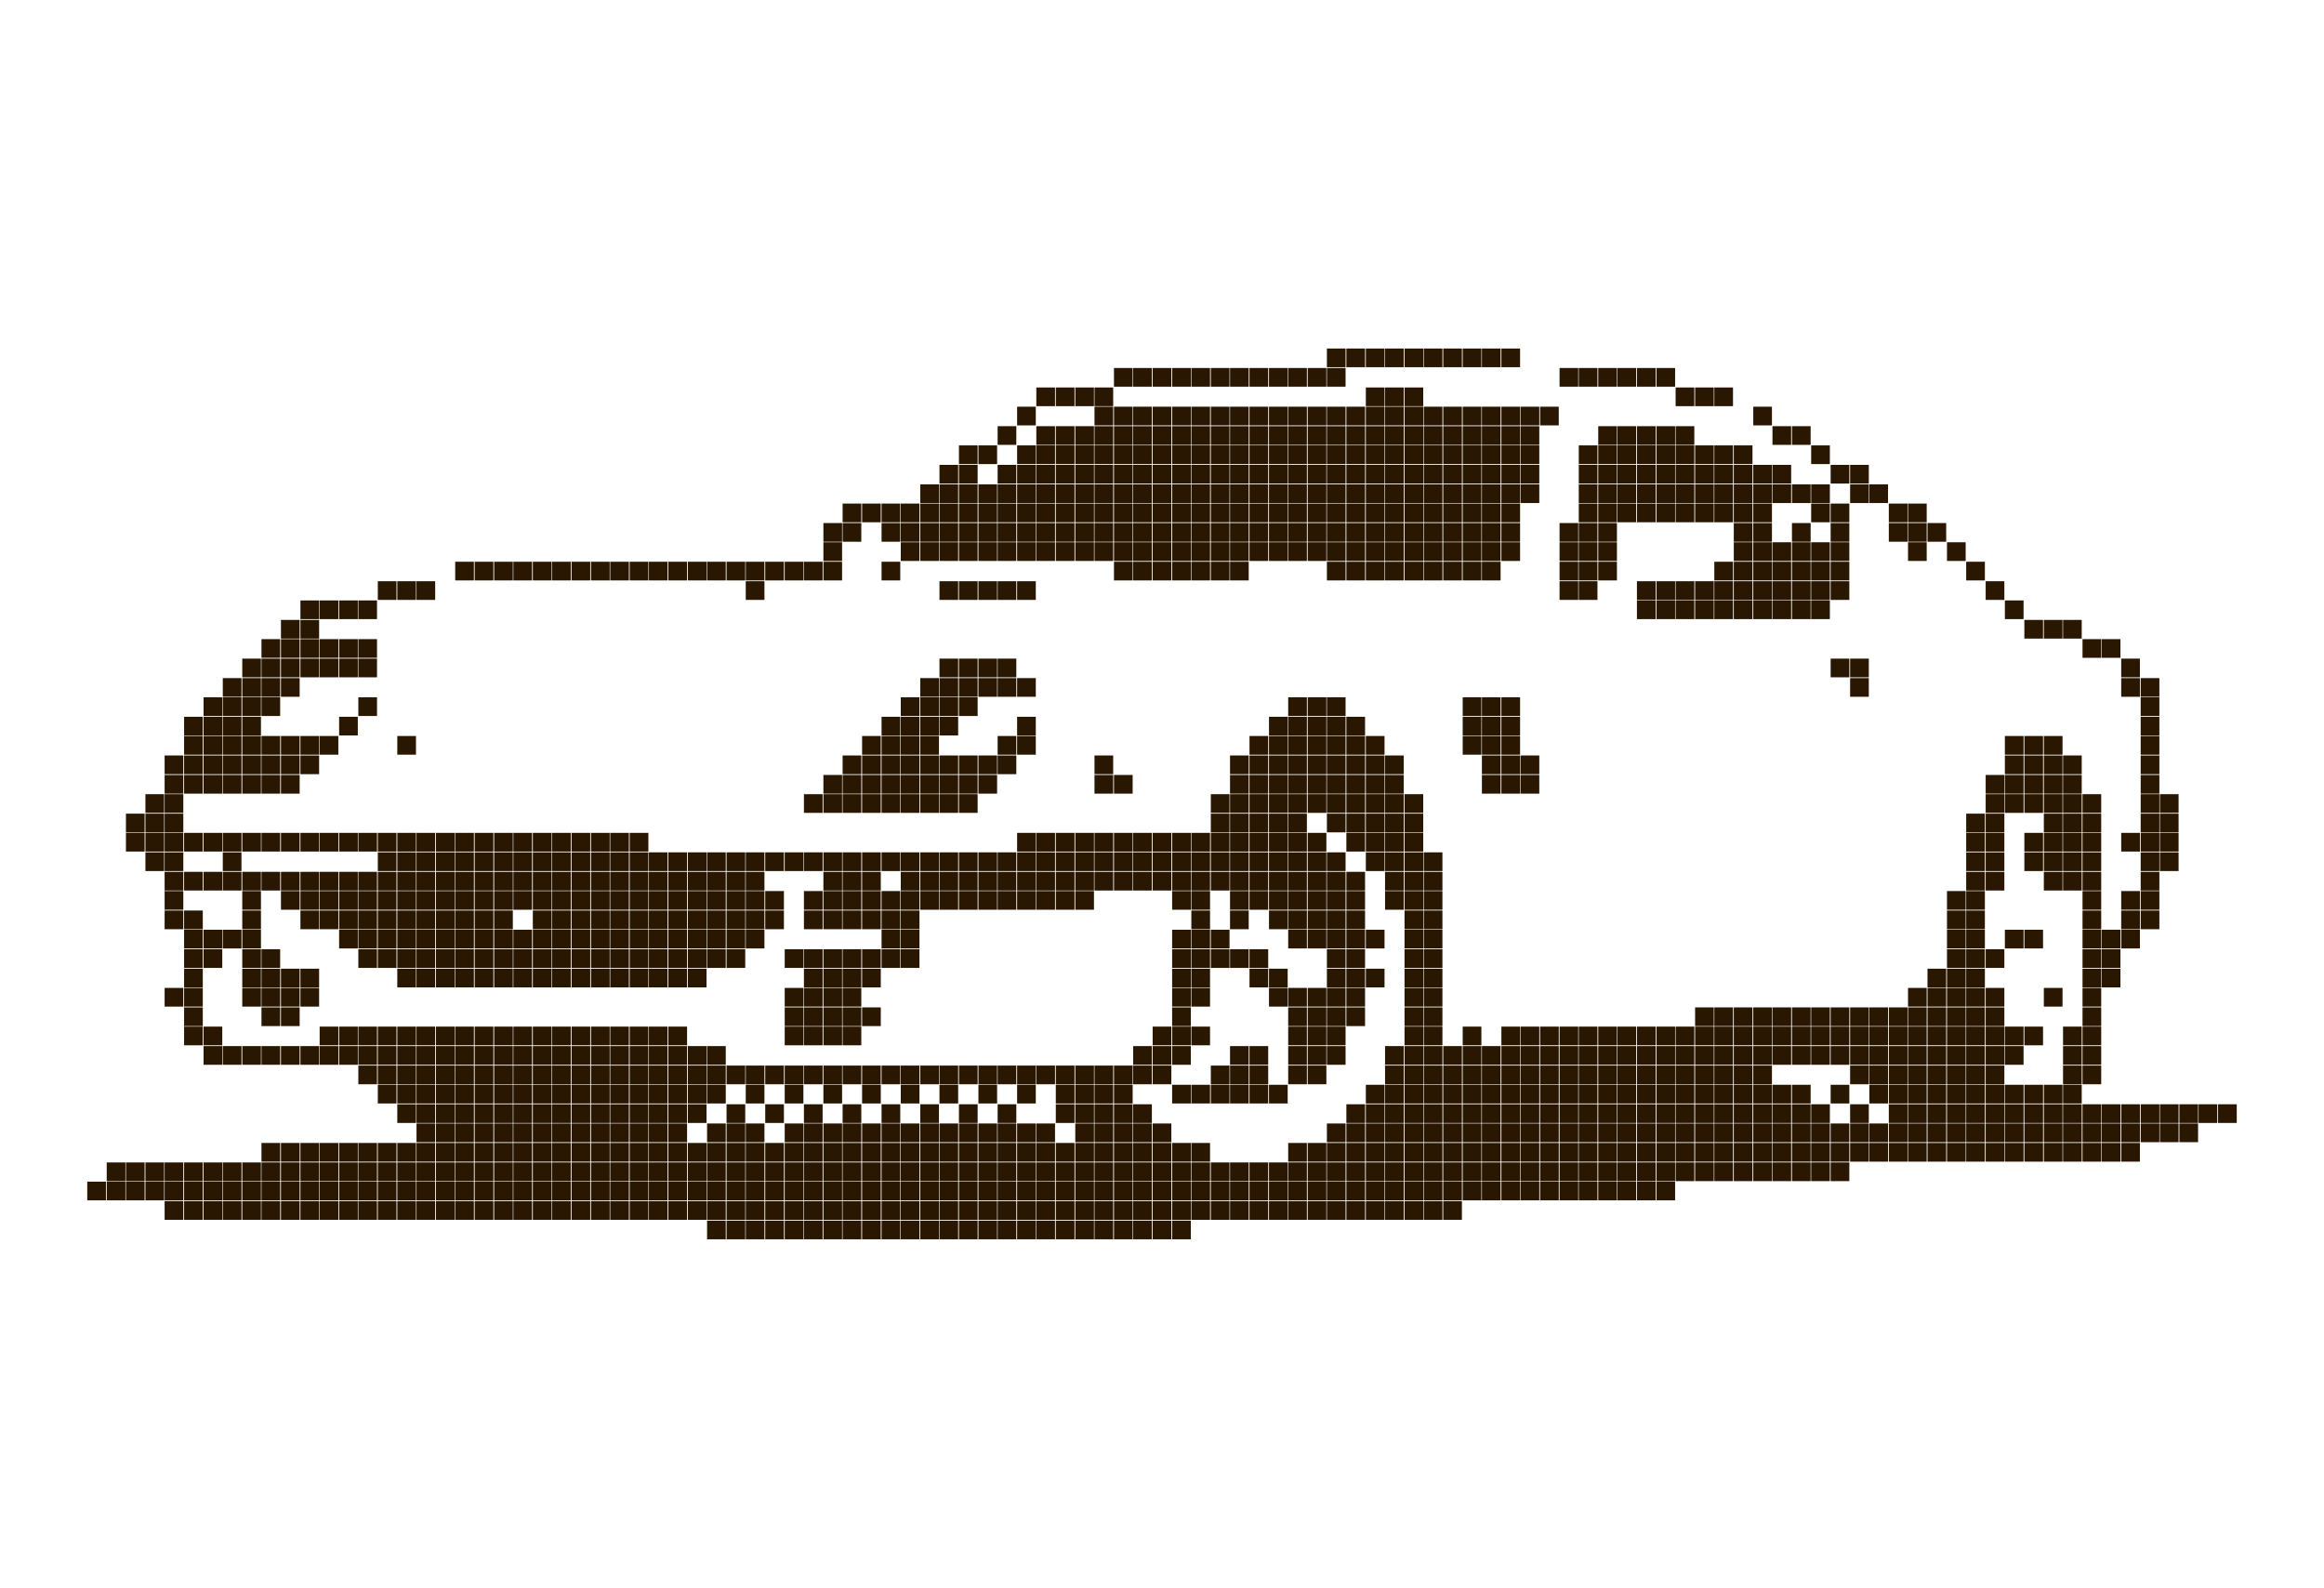 <?xml version="1.0" encoding="utf-8"?>
<!-- Generator: Adobe Illustrator 27.3.1, SVG Export Plug-In . SVG Version: 6.00 Build 0)  -->
<svg version="1.1" id="Слой_1" xmlns:ev="http://www.w3.org/2001/xml-events"
	 xmlns="http://www.w3.org/2000/svg" xmlns:xlink="http://www.w3.org/1999/xlink" x="0px" y="0px" viewBox="0 0 871 595"
	 style="enable-background:new 0 0 871 595;" xml:space="preserve">
<style type="text/css">
	.st0{fill:#291701;}
</style>
<path class="st0" d="M497.3,130.6h7v7h-7V130.6z M504.6,130.6h7v7h-7V130.6z M511.9,130.6h7v7h-7V130.6z M519.1,130.6h7v7h-7V130.6z
	 M526.4,130.6h7v7h-7V130.6z M533.6,130.6h7v7h-7V130.6z M540.9,130.6h7v7h-7V130.6z M548.2,130.6h7v7h-7V130.6z M555.4,130.6h7v7
	h-7V130.6z M562.7,130.6h7v7h-7V130.6z M417.5,137.9h7v7h-7V137.9z M424.7,137.9h7v7h-7V137.9z M432,137.9h7v7h-7V137.9z
	 M439.3,137.9h7v7h-7V137.9z M446.5,137.9h7v7h-7V137.9z M453.8,137.9h7v7h-7V137.9z M461,137.9h7v7h-7V137.9z M468.3,137.9h7v7h-7
	V137.9z M475.6,137.9h7v7h-7V137.9z M482.8,137.9h7v7h-7V137.9z M490.1,137.9h7v7h-7V137.9z M497.3,137.9h7v7h-7V137.9z
	 M584.5,137.9h7v7h-7V137.9z M591.7,137.9h7v7h-7V137.9z M599,137.9h7v7h-7V137.9z M606.2,137.9h7v7h-7V137.9z M613.5,137.9h7v7h-7
	V137.9z M620.8,137.9h7v7h-7V137.9z M388.4,145.2h7v7h-7V145.2z M395.7,145.2h7v7h-7V145.2z M403,145.2h7v7h-7V145.2z M410.2,145.2
	h7v7h-7V145.2z M511.9,145.2h7v7h-7V145.2z M519.1,145.2h7v7h-7V145.2z M526.4,145.2h7v7h-7V145.2z M628,145.2h7v7h-7V145.2z
	 M635.3,145.2h7v7h-7V145.2z M642.5,145.2h7v7h-7V145.2z M381.2,152.4h7v7h-7V152.4z M410.2,152.4h7v7h-7V152.4z M417.5,152.4h7v7
	h-7V152.4z M424.7,152.4h7v7h-7V152.4z M432,152.4h7v7h-7V152.4z M439.3,152.4h7v7h-7V152.4z M446.5,152.4h7v7h-7V152.4z
	 M453.8,152.4h7v7h-7V152.4z M461,152.4h7v7h-7V152.4z M468.3,152.4h7v7h-7V152.4z M475.6,152.4h7v7h-7V152.4z M482.8,152.4h7v7h-7
	V152.4z M490.1,152.4h7v7h-7V152.4z M497.3,152.4h7v7h-7V152.4z M504.6,152.4h7v7h-7V152.4z M511.9,152.4h7v7h-7V152.4z
	 M519.1,152.4h7v7h-7V152.4z M526.4,152.4h7v7h-7V152.4z M533.6,152.4h7v7h-7V152.4z M540.9,152.4h7v7h-7V152.4z M548.2,152.4h7v7
	h-7V152.4z M555.4,152.4h7v7h-7V152.4z M562.7,152.4h7v7h-7V152.4z M569.9,152.4h7v7h-7V152.4z M577.2,152.4h7v7h-7V152.4z
	 M657.1,152.4h7v7h-7V152.4z M373.9,159.7h7v7h-7V159.7z M388.4,159.7h7v7h-7V159.7z M395.7,159.7h7v7h-7V159.7z M403,159.7h7v7h-7
	V159.7z M410.2,159.7h7v7h-7V159.7z M417.5,159.7h7v7h-7V159.7z M424.7,159.7h7v7h-7V159.7z M432,159.7h7v7h-7V159.7z M439.3,159.7
	h7v7h-7V159.7z M446.5,159.7h7v7h-7V159.7z M453.8,159.7h7v7h-7V159.7z M461,159.7h7v7h-7V159.7z M468.3,159.7h7v7h-7V159.7z
	 M475.6,159.7h7v7h-7V159.7z M482.8,159.7h7v7h-7V159.7z M490.1,159.7h7v7h-7V159.7z M497.3,159.7h7v7h-7V159.7z M504.6,159.7h7v7
	h-7V159.7z M511.9,159.7h7v7h-7V159.7z M519.1,159.7h7v7h-7V159.7z M526.4,159.7h7v7h-7V159.7z M533.6,159.7h7v7h-7V159.7z
	 M540.9,159.7h7v7h-7V159.7z M548.2,159.7h7v7h-7V159.7z M555.4,159.7h7v7h-7V159.7z M562.7,159.7h7v7h-7V159.7z M569.9,159.7h7v7
	h-7V159.7z M599,159.7h7v7h-7V159.7z M606.2,159.7h7v7h-7V159.7z M613.5,159.7h7v7h-7V159.7z M620.8,159.7h7v7h-7V159.7z M628,159.7
	h7v7h-7V159.7z M664.3,159.7h7v7h-7V159.7z M671.6,159.7h7v7h-7V159.7z M359.4,166.9h7v7h-7V166.9z M366.7,166.9h7v7h-7V166.9z
	 M381.2,166.9h7v7h-7V166.9z M388.4,166.9h7v7h-7V166.9z M395.7,166.9h7v7h-7V166.9z M403,166.9h7v7h-7V166.9z M410.2,166.9h7v7h-7
	V166.9z M417.5,166.9h7v7h-7V166.9z M424.7,166.9h7v7h-7V166.9z M432,166.9h7v7h-7V166.9z M439.3,166.9h7v7h-7V166.9z M446.5,166.9
	h7v7h-7V166.9z M453.8,166.9h7v7h-7V166.9z M461,166.9h7v7h-7V166.9z M468.3,166.9h7v7h-7V166.9z M475.6,166.9h7v7h-7V166.9z
	 M482.8,166.9h7v7h-7V166.9z M490.1,166.9h7v7h-7V166.9z M497.3,166.9h7v7h-7V166.9z M504.6,166.9h7v7h-7V166.9z M511.9,166.9h7v7
	h-7V166.9z M519.1,166.9h7v7h-7V166.9z M526.4,166.9h7v7h-7V166.9z M533.6,166.9h7v7h-7V166.9z M540.9,166.9h7v7h-7V166.9z
	 M548.2,166.9h7v7h-7V166.9z M555.4,166.9h7v7h-7V166.9z M562.7,166.9h7v7h-7V166.9z M569.9,166.9h7v7h-7V166.9z M591.7,166.9h7v7
	h-7V166.9z M599,166.9h7v7h-7V166.9z M606.2,166.9h7v7h-7V166.9z M613.5,166.9h7v7h-7V166.9z M620.8,166.9h7v7h-7V166.9z M628,166.9
	h7v7h-7V166.9z M635.3,166.9h7v7h-7V166.9z M642.5,166.9h7v7h-7V166.9z M649.8,166.9h7v7h-7V166.9z M678.8,166.9h7v7h-7V166.9z
	 M352.1,174.2h7v7h-7V174.2z M359.4,174.2h7v7h-7V174.2z M373.9,174.2h7v7h-7V174.2z M381.2,174.2h7v7h-7V174.2z M388.4,174.2h7v7
	h-7V174.2z M395.7,174.2h7v7h-7V174.2z M403,174.2h7v7h-7V174.2z M410.2,174.2h7v7h-7V174.2z M417.5,174.2h7v7h-7V174.2z
	 M424.7,174.2h7v7h-7V174.2z M432,174.2h7v7h-7V174.2z M439.3,174.2h7v7h-7V174.2z M446.5,174.2h7v7h-7V174.2z M453.8,174.2h7v7h-7
	V174.2z M461,174.2h7v7h-7V174.2z M468.3,174.2h7v7h-7V174.2z M475.6,174.2h7v7h-7V174.2z M482.8,174.2h7v7h-7V174.2z M490.1,174.2
	h7v7h-7V174.2z M497.3,174.2h7v7h-7V174.2z M504.6,174.2h7v7h-7V174.2z M511.9,174.2h7v7h-7V174.2z M519.1,174.2h7v7h-7V174.2z
	 M526.4,174.2h7v7h-7V174.2z M533.6,174.2h7v7h-7V174.2z M540.9,174.2h7v7h-7V174.2z M548.2,174.2h7v7h-7V174.2z M555.4,174.2h7v7
	h-7V174.2z M562.7,174.2h7v7h-7V174.2z M569.9,174.2h7v7h-7V174.2z M591.7,174.2h7v7h-7V174.2z M599,174.2h7v7h-7V174.2z
	 M606.2,174.2h7v7h-7V174.2z M613.5,174.2h7v7h-7V174.2z M620.8,174.2h7v7h-7V174.2z M628,174.2h7v7h-7V174.2z M635.3,174.2h7v7h-7
	V174.2z M642.5,174.2h7v7h-7V174.2z M649.8,174.2h7v7h-7V174.2z M657.1,174.2h7v7h-7V174.2z M664.3,174.2h7v7h-7V174.2z
	 M686.1,174.2h7v7h-7V174.2z M693.4,174.2h7v7h-7V174.2z M344.9,181.5h7v7h-7V181.5z M352.1,181.5h7v7h-7V181.5z M359.4,181.5h7v7
	h-7V181.5z M366.7,181.5h7v7h-7V181.5z M373.9,181.5h7v7h-7V181.5z M381.2,181.5h7v7h-7V181.5z M388.4,181.5h7v7h-7V181.5z
	 M395.7,181.5h7v7h-7V181.5z M403,181.5h7v7h-7V181.5z M410.2,181.5h7v7h-7V181.5z M417.5,181.5h7v7h-7V181.5z M424.7,181.5h7v7h-7
	V181.5z M432,181.5h7v7h-7V181.5z M439.3,181.5h7v7h-7V181.5z M446.5,181.5h7v7h-7V181.5z M453.8,181.5h7v7h-7V181.5z M461,181.5h7
	v7h-7V181.5z M468.3,181.5h7v7h-7V181.5z M475.6,181.5h7v7h-7V181.5z M482.8,181.5h7v7h-7V181.5z M490.1,181.5h7v7h-7V181.5z
	 M497.3,181.5h7v7h-7V181.5z M504.6,181.5h7v7h-7V181.5z M511.9,181.5h7v7h-7V181.5z M519.1,181.5h7v7h-7V181.5z M526.4,181.5h7v7
	h-7V181.5z M533.6,181.5h7v7h-7V181.5z M540.9,181.5h7v7h-7V181.5z M548.2,181.5h7v7h-7V181.5z M555.4,181.5h7v7h-7V181.5z
	 M562.7,181.5h7v7h-7V181.5z M569.9,181.5h7v7h-7V181.5z M591.7,181.5h7v7h-7V181.5z M599,181.5h7v7h-7V181.5z M606.2,181.5h7v7h-7
	V181.5z M613.5,181.5h7v7h-7V181.5z M620.8,181.5h7v7h-7V181.5z M628,181.5h7v7h-7V181.5z M635.3,181.5h7v7h-7V181.5z M642.5,181.5
	h7v7h-7V181.5z M649.8,181.5h7v7h-7V181.5z M657.1,181.5h7v7h-7V181.5z M664.3,181.5h7v7h-7V181.5z M671.6,181.5h7v7h-7V181.5z
	 M678.8,181.5h7v7h-7V181.5z M693.4,181.5h7v7h-7V181.5z M700.6,181.5h7v7h-7V181.5z M315.8,188.7h7v7h-7V188.7z M323.1,188.7h7v7
	h-7V188.7z M330.4,188.7h7v7h-7V188.7z M337.6,188.7h7v7h-7V188.7z M344.9,188.7h7v7h-7V188.7z M352.1,188.7h7v7h-7V188.7z
	 M359.4,188.7h7v7h-7V188.7z M366.7,188.7h7v7h-7V188.7z M373.9,188.7h7v7h-7V188.7z M381.2,188.7h7v7h-7V188.7z M388.4,188.7h7v7
	h-7V188.7z M395.7,188.7h7v7h-7V188.7z M403,188.7h7v7h-7V188.7z M410.2,188.7h7v7h-7V188.7z M417.5,188.7h7v7h-7V188.7z
	 M424.7,188.7h7v7h-7V188.7z M432,188.7h7v7h-7V188.7z M439.3,188.7h7v7h-7V188.7z M446.5,188.7h7v7h-7V188.7z M453.8,188.7h7v7h-7
	V188.7z M461,188.7h7v7h-7V188.7z M468.3,188.7h7v7h-7V188.7z M475.6,188.7h7v7h-7V188.7z M482.8,188.7h7v7h-7V188.7z M490.1,188.7
	h7v7h-7V188.7z M497.3,188.7h7v7h-7V188.7z M504.6,188.7h7v7h-7V188.7z M511.9,188.7h7v7h-7V188.7z M519.1,188.7h7v7h-7V188.7z
	 M526.4,188.7h7v7h-7V188.7z M533.6,188.7h7v7h-7V188.7z M540.9,188.7h7v7h-7V188.7z M548.2,188.7h7v7h-7V188.7z M555.4,188.7h7v7
	h-7V188.7z M562.7,188.7h7v7h-7V188.7z M591.7,188.7h7v7h-7V188.7z M599,188.7h7v7h-7V188.7z M606.2,188.7h7v7h-7V188.7z
	 M613.5,188.7h7v7h-7V188.7z M620.8,188.7h7v7h-7V188.7z M628,188.7h7v7h-7V188.7z M635.3,188.7h7v7h-7V188.7z M642.5,188.7h7v7h-7
	V188.7z M649.8,188.7h7v7h-7V188.7z M657.1,188.7h7v7h-7V188.7z M678.8,188.7h7v7h-7V188.7z M686.1,188.7h7v7h-7V188.7z
	 M707.9,188.7h7v7h-7V188.7z M715.1,188.7h7v7h-7V188.7z M308.6,196h7v7h-7V196z M315.8,196h7v7h-7V196z M330.4,196h7v7h-7V196z
	 M337.6,196h7v7h-7V196z M344.9,196h7v7h-7V196z M352.1,196h7v7h-7V196z M359.4,196h7v7h-7V196z M366.7,196h7v7h-7V196z M373.9,196
	h7v7h-7V196z M381.2,196h7v7h-7V196z M388.4,196h7v7h-7V196z M395.7,196h7v7h-7V196z M403,196h7v7h-7V196z M410.2,196h7v7h-7V196z
	 M417.5,196h7v7h-7V196z M424.7,196h7v7h-7V196z M432,196h7v7h-7V196z M439.3,196h7v7h-7V196z M446.5,196h7v7h-7V196z M453.8,196h7
	v7h-7V196z M461,196h7v7h-7V196z M468.3,196h7v7h-7V196z M475.6,196h7v7h-7V196z M482.8,196h7v7h-7V196z M490.1,196h7v7h-7V196z
	 M497.3,196h7v7h-7V196z M504.6,196h7v7h-7V196z M511.9,196h7v7h-7V196z M519.1,196h7v7h-7V196z M526.4,196h7v7h-7V196z M533.6,196
	h7v7h-7V196z M540.9,196h7v7h-7V196z M548.2,196h7v7h-7V196z M555.4,196h7v7h-7V196z M562.7,196h7v7h-7V196z M584.5,196h7v7h-7V196z
	 M591.7,196h7v7h-7V196z M599,196h7v7h-7V196z M649.8,196h7v7h-7V196z M657.1,196h7v7h-7V196z M671.6,196h7v7h-7V196z M686.1,196h7
	v7h-7V196z M707.9,196h7v7h-7V196z M715.1,196h7v7h-7V196z M722.4,196h7v7h-7V196z M308.6,203.2h7v7h-7V203.2z M337.6,203.2h7v7h-7
	V203.2z M344.9,203.2h7v7h-7V203.2z M352.1,203.2h7v7h-7V203.2z M359.4,203.2h7v7h-7V203.2z M366.7,203.2h7v7h-7V203.2z
	 M373.9,203.2h7v7h-7V203.2z M381.2,203.2h7v7h-7V203.2z M388.4,203.2h7v7h-7V203.2z M395.7,203.2h7v7h-7V203.2z M403,203.2h7v7h-7
	V203.2z M410.2,203.2h7v7h-7V203.2z M417.5,203.2h7v7h-7V203.2z M424.7,203.2h7v7h-7V203.2z M432,203.2h7v7h-7V203.2z M439.3,203.2
	h7v7h-7V203.2z M446.5,203.2h7v7h-7V203.2z M453.8,203.2h7v7h-7V203.2z M461,203.2h7v7h-7V203.2z M468.3,203.2h7v7h-7V203.2z
	 M475.6,203.2h7v7h-7V203.2z M482.8,203.2h7v7h-7V203.2z M490.1,203.2h7v7h-7V203.2z M497.3,203.2h7v7h-7V203.2z M504.6,203.2h7v7
	h-7V203.2z M511.9,203.2h7v7h-7V203.2z M519.1,203.2h7v7h-7V203.2z M526.4,203.2h7v7h-7V203.2z M533.6,203.2h7v7h-7V203.2z
	 M540.9,203.2h7v7h-7V203.2z M548.2,203.2h7v7h-7V203.2z M555.4,203.2h7v7h-7V203.2z M562.7,203.2h7v7h-7V203.2z M584.5,203.2h7v7
	h-7V203.2z M591.7,203.2h7v7h-7V203.2z M599,203.2h7v7h-7V203.2z M649.8,203.2h7v7h-7V203.2z M657.1,203.2h7v7h-7V203.2z
	 M664.3,203.2h7v7h-7V203.2z M671.6,203.2h7v7h-7V203.2z M678.8,203.2h7v7h-7V203.2z M686.1,203.2h7v7h-7V203.2z M715.1,203.2h7v7
	h-7V203.2z M729.7,203.2h7v7h-7V203.2z M170.6,210.5h7v7h-7V210.5z M177.9,210.5h7v7h-7V210.5z M185.2,210.5h7v7h-7V210.5z
	 M192.4,210.5h7v7h-7V210.5z M199.7,210.5h7v7h-7V210.5z M206.9,210.5h7v7h-7V210.5z M214.2,210.5h7v7h-7V210.5z M221.5,210.5h7v7
	h-7V210.5z M228.7,210.5h7v7h-7V210.5z M236,210.5h7v7h-7V210.5z M243.2,210.5h7v7h-7V210.5z M250.5,210.5h7v7h-7V210.5z
	 M257.8,210.5h7v7h-7V210.5z M265,210.5h7v7h-7V210.5z M272.3,210.5h7v7h-7V210.5z M279.5,210.5h7v7h-7V210.5z M286.8,210.5h7v7h-7
	V210.5z M294.1,210.5h7v7h-7V210.5z M301.3,210.5h7v7h-7V210.5z M308.6,210.5h7v7h-7V210.5z M330.4,210.5h7v7h-7V210.5z
	 M417.5,210.5h7v7h-7V210.5z M424.7,210.5h7v7h-7V210.5z M432,210.5h7v7h-7V210.5z M439.3,210.5h7v7h-7V210.5z M446.5,210.5h7v7h-7
	V210.5z M453.8,210.5h7v7h-7V210.5z M461,210.5h7v7h-7V210.5z M497.3,210.5h7v7h-7V210.5z M504.6,210.5h7v7h-7V210.5z M511.9,210.5
	h7v7h-7V210.5z M519.1,210.5h7v7h-7V210.5z M526.4,210.5h7v7h-7V210.5z M533.6,210.5h7v7h-7V210.5z M540.9,210.5h7v7h-7V210.5z
	 M548.2,210.5h7v7h-7V210.5z M555.4,210.5h7v7h-7V210.5z M584.5,210.5h7v7h-7V210.5z M591.7,210.5h7v7h-7V210.5z M599,210.5h7v7h-7
	V210.5z M642.5,210.5h7v7h-7V210.5z M649.8,210.5h7v7h-7V210.5z M657.1,210.5h7v7h-7V210.5z M664.3,210.5h7v7h-7V210.5z
	 M671.6,210.5h7v7h-7V210.5z M678.8,210.5h7v7h-7V210.5z M686.1,210.5h7v7h-7V210.5z M736.9,210.5h7v7h-7V210.5z M141.6,217.8h7v7
	h-7V217.8z M148.9,217.8h7v7h-7V217.8z M156.1,217.8h7v7h-7V217.8z M279.5,217.8h7v7h-7V217.8z M352.1,217.8h7v7h-7V217.8z
	 M359.4,217.8h7v7h-7V217.8z M366.7,217.8h7v7h-7V217.8z M373.9,217.8h7v7h-7V217.8z M381.2,217.8h7v7h-7V217.8z M584.5,217.8h7v7
	h-7V217.8z M591.7,217.8h7v7h-7V217.8z M613.5,217.8h7v7h-7V217.8z M620.8,217.8h7v7h-7V217.8z M628,217.8h7v7h-7V217.8z
	 M635.3,217.8h7v7h-7V217.8z M642.5,217.8h7v7h-7V217.8z M649.8,217.8h7v7h-7V217.8z M657.1,217.8h7v7h-7V217.8z M664.3,217.8h7v7
	h-7V217.8z M671.6,217.8h7v7h-7V217.8z M678.8,217.8h7v7h-7V217.8z M686.1,217.8h7v7h-7V217.8z M744.2,217.8h7v7h-7V217.8z
	 M112.6,225h7v7h-7V225z M119.8,225h7v7h-7V225z M127.1,225h7v7h-7V225z M134.3,225h7v7h-7V225z M613.5,225h7v7h-7V225z M620.8,225
	h7v7h-7V225z M628,225h7v7h-7V225z M635.3,225h7v7h-7V225z M642.5,225h7v7h-7V225z M649.8,225h7v7h-7V225z M657.1,225h7v7h-7V225z
	 M664.3,225h7v7h-7V225z M671.6,225h7v7h-7V225z M678.8,225h7v7h-7V225z M751.4,225h7v7h-7V225z M105.3,232.3h7v7h-7V232.3z
	 M112.6,232.3h7v7h-7V232.3z M758.7,232.3h7v7h-7V232.3z M766,232.3h7v7h-7V232.3z M773.2,232.3h7v7h-7V232.3z M98,239.5h7v7h-7
	V239.5z M105.3,239.5h7v7h-7V239.5z M112.6,239.5h7v7h-7V239.5z M119.8,239.5h7v7h-7V239.5z M127.1,239.5h7v7h-7V239.5z
	 M134.3,239.5h7v7h-7V239.5z M780.5,239.5h7v7h-7V239.5z M787.7,239.5h7v7h-7V239.5z M90.8,246.8h7v7h-7V246.8z M98,246.8h7v7h-7
	V246.8z M105.3,246.8h7v7h-7V246.8z M112.6,246.8h7v7h-7V246.8z M119.8,246.8h7v7h-7V246.8z M127.1,246.8h7v7h-7V246.8z
	 M134.3,246.8h7v7h-7V246.8z M352.1,246.8h7v7h-7V246.8z M359.4,246.8h7v7h-7V246.8z M366.7,246.8h7v7h-7V246.8z M373.9,246.8h7v7
	h-7V246.8z M686.1,246.8h7v7h-7V246.8z M693.4,246.8h7v7h-7V246.8z M795,246.8h7v7h-7V246.8z M83.5,254.1h7v7h-7V254.1z M90.8,254.1
	h7v7h-7V254.1z M98,254.1h7v7h-7V254.1z M105.3,254.1h7v7h-7V254.1z M344.9,254.1h7v7h-7V254.1z M352.1,254.1h7v7h-7V254.1z
	 M359.4,254.1h7v7h-7V254.1z M366.7,254.1h7v7h-7V254.1z M373.9,254.1h7v7h-7V254.1z M381.2,254.1h7v7h-7V254.1z M693.4,254.1h7v7
	h-7V254.1z M795,254.1h7v7h-7V254.1z M802.3,254.1h7v7h-7V254.1z M76.3,261.3h7v7h-7V261.3z M83.5,261.3h7v7h-7V261.3z M90.8,261.3
	h7v7h-7V261.3z M98,261.3h7v7h-7V261.3z M134.3,261.3h7v7h-7V261.3z M337.6,261.3h7v7h-7V261.3z M344.9,261.3h7v7h-7V261.3z
	 M352.1,261.3h7v7h-7V261.3z M359.4,261.3h7v7h-7V261.3z M482.8,261.3h7v7h-7V261.3z M490.1,261.3h7v7h-7V261.3z M497.3,261.3h7v7
	h-7V261.3z M548.2,261.3h7v7h-7V261.3z M555.4,261.3h7v7h-7V261.3z M562.7,261.3h7v7h-7V261.3z M802.3,261.3h7v7h-7V261.3z
	 M69,268.6h7v7h-7V268.6z M76.3,268.6h7v7h-7V268.6z M83.5,268.6h7v7h-7V268.6z M90.8,268.6h7v7h-7V268.6z M127.1,268.6h7v7h-7
	V268.6z M330.4,268.6h7v7h-7V268.6z M337.6,268.6h7v7h-7V268.6z M344.9,268.6h7v7h-7V268.6z M352.1,268.6h7v7h-7V268.6z
	 M381.2,268.6h7v7h-7V268.6z M475.6,268.6h7v7h-7V268.6z M482.8,268.6h7v7h-7V268.6z M490.1,268.6h7v7h-7V268.6z M497.3,268.6h7v7
	h-7V268.6z M504.6,268.6h7v7h-7V268.6z M548.2,268.6h7v7h-7V268.6z M555.4,268.6h7v7h-7V268.6z M562.7,268.6h7v7h-7V268.6z
	 M802.3,268.6h7v7h-7V268.6z M69,275.8h7v7h-7V275.8z M76.3,275.8h7v7h-7V275.8z M83.5,275.8h7v7h-7V275.8z M90.8,275.8h7v7h-7
	V275.8z M98,275.8h7v7h-7V275.8z M105.3,275.8h7v7h-7V275.8z M112.6,275.8h7v7h-7V275.8z M119.8,275.8h7v7h-7V275.8z M148.9,275.8h7
	v7h-7V275.8z M323.1,275.8h7v7h-7V275.8z M330.4,275.8h7v7h-7V275.8z M337.6,275.8h7v7h-7V275.8z M344.9,275.8h7v7h-7V275.8z
	 M373.9,275.8h7v7h-7V275.8z M381.2,275.8h7v7h-7V275.8z M468.3,275.8h7v7h-7V275.8z M475.6,275.8h7v7h-7V275.8z M482.8,275.8h7v7
	h-7V275.8z M490.1,275.8h7v7h-7V275.8z M497.3,275.8h7v7h-7V275.8z M504.6,275.8h7v7h-7V275.8z M511.9,275.8h7v7h-7V275.8z
	 M548.2,275.8h7v7h-7V275.8z M555.4,275.8h7v7h-7V275.8z M562.7,275.8h7v7h-7V275.8z M751.4,275.8h7v7h-7V275.8z M758.7,275.8h7v7
	h-7V275.8z M766,275.8h7v7h-7V275.8z M802.3,275.8h7v7h-7V275.8z M61.7,283.1h7v7h-7V283.1z M69,283.1h7v7h-7V283.1z M76.3,283.1h7
	v7h-7V283.1z M83.5,283.1h7v7h-7V283.1z M90.8,283.1h7v7h-7V283.1z M98,283.1h7v7h-7V283.1z M105.3,283.1h7v7h-7V283.1z
	 M112.6,283.1h7v7h-7V283.1z M315.8,283.1h7v7h-7V283.1z M323.1,283.1h7v7h-7V283.1z M330.4,283.1h7v7h-7V283.1z M337.6,283.1h7v7
	h-7V283.1z M344.9,283.1h7v7h-7V283.1z M352.1,283.1h7v7h-7V283.1z M359.4,283.1h7v7h-7V283.1z M366.7,283.1h7v7h-7V283.1z
	 M373.9,283.1h7v7h-7V283.1z M410.2,283.1h7v7h-7V283.1z M461,283.1h7v7h-7V283.1z M468.3,283.1h7v7h-7V283.1z M475.6,283.1h7v7h-7
	V283.1z M482.8,283.1h7v7h-7V283.1z M490.1,283.1h7v7h-7V283.1z M497.3,283.1h7v7h-7V283.1z M504.6,283.1h7v7h-7V283.1z
	 M511.9,283.1h7v7h-7V283.1z M519.1,283.1h7v7h-7V283.1z M555.4,283.1h7v7h-7V283.1z M562.7,283.1h7v7h-7V283.1z M569.9,283.1h7v7
	h-7V283.1z M751.4,283.1h7v7h-7V283.1z M758.7,283.1h7v7h-7V283.1z M766,283.1h7v7h-7V283.1z M773.2,283.1h7v7h-7V283.1z
	 M802.3,283.1h7v7h-7V283.1z M61.7,290.4h7v7h-7V290.4z M69,290.4h7v7h-7V290.4z M76.3,290.4h7v7h-7V290.4z M83.5,290.4h7v7h-7
	V290.4z M90.8,290.4h7v7h-7V290.4z M98,290.4h7v7h-7V290.4z M105.3,290.4h7v7h-7V290.4z M308.6,290.4h7v7h-7V290.4z M315.8,290.4h7
	v7h-7V290.4z M323.1,290.4h7v7h-7V290.4z M330.4,290.4h7v7h-7V290.4z M337.6,290.4h7v7h-7V290.4z M344.9,290.4h7v7h-7V290.4z
	 M352.1,290.4h7v7h-7V290.4z M359.4,290.4h7v7h-7V290.4z M366.7,290.4h7v7h-7V290.4z M410.2,290.4h7v7h-7V290.4z M417.5,290.4h7v7
	h-7V290.4z M461,290.4h7v7h-7V290.4z M468.3,290.4h7v7h-7V290.4z M475.6,290.4h7v7h-7V290.4z M482.8,290.4h7v7h-7V290.4z
	 M490.1,290.4h7v7h-7V290.4z M497.3,290.4h7v7h-7V290.4z M504.6,290.4h7v7h-7V290.4z M511.9,290.4h7v7h-7V290.4z M519.1,290.4h7v7
	h-7V290.4z M555.4,290.4h7v7h-7V290.4z M562.7,290.4h7v7h-7V290.4z M569.9,290.4h7v7h-7V290.4z M744.2,290.4h7v7h-7V290.4z
	 M751.4,290.4h7v7h-7V290.4z M758.7,290.4h7v7h-7V290.4z M766,290.4h7v7h-7V290.4z M773.2,290.4h7v7h-7V290.4z M802.3,290.4h7v7h-7
	V290.4z M54.5,297.6h7v7h-7V297.6z M61.7,297.6h7v7h-7V297.6z M301.3,297.6h7v7h-7V297.6z M308.6,297.6h7v7h-7V297.6z M315.8,297.6
	h7v7h-7V297.6z M323.1,297.6h7v7h-7V297.6z M330.4,297.6h7v7h-7V297.6z M337.6,297.6h7v7h-7V297.6z M344.9,297.6h7v7h-7V297.6z
	 M352.1,297.6h7v7h-7V297.6z M359.4,297.6h7v7h-7V297.6z M453.8,297.6h7v7h-7V297.6z M461,297.6h7v7h-7V297.6z M468.3,297.6h7v7h-7
	V297.6z M475.6,297.6h7v7h-7V297.6z M482.8,297.6h7v7h-7V297.6z M490.1,297.6h7v7h-7V297.6z M497.3,297.6h7v7h-7V297.6z
	 M504.6,297.6h7v7h-7V297.6z M511.9,297.6h7v7h-7V297.6z M519.1,297.6h7v7h-7V297.6z M526.4,297.6h7v7h-7V297.6z M744.2,297.6h7v7
	h-7V297.6z M751.4,297.6h7v7h-7V297.6z M758.7,297.6h7v7h-7V297.6z M766,297.6h7v7h-7V297.6z M773.2,297.6h7v7h-7V297.6z
	 M780.5,297.6h7v7h-7V297.6z M802.3,297.6h7v7h-7V297.6z M809.5,297.6h7v7h-7V297.6z M47.2,304.9h7v7h-7V304.9z M54.5,304.9h7v7h-7
	V304.9z M61.7,304.9h7v7h-7V304.9z M453.8,304.9h7v7h-7V304.9z M461,304.9h7v7h-7V304.9z M468.3,304.9h7v7h-7V304.9z M475.6,304.9h7
	v7h-7V304.9z M482.8,304.9h7v7h-7V304.9z M497.3,304.9h7v7h-7V304.9z M504.6,304.9h7v7h-7V304.9z M511.9,304.9h7v7h-7V304.9z
	 M519.1,304.9h7v7h-7V304.9z M526.4,304.9h7v7h-7V304.9z M736.9,304.9h7v7h-7V304.9z M744.2,304.9h7v7h-7V304.9z M766,304.9h7v7h-7
	V304.9z M773.2,304.9h7v7h-7V304.9z M780.5,304.9h7v7h-7V304.9z M802.3,304.9h7v7h-7V304.9z M809.5,304.9h7v7h-7V304.9z M47.2,312.1
	h7v7h-7V312.1z M54.5,312.1h7v7h-7V312.1z M61.7,312.1h7v7h-7V312.1z M69,312.1h7v7h-7V312.1z M76.3,312.1h7v7h-7V312.1z
	 M83.5,312.1h7v7h-7V312.1z M90.8,312.1h7v7h-7V312.1z M98,312.1h7v7h-7V312.1z M105.3,312.1h7v7h-7V312.1z M112.6,312.1h7v7h-7
	V312.1z M119.8,312.1h7v7h-7V312.1z M127.1,312.1h7v7h-7V312.1z M134.3,312.1h7v7h-7V312.1z M141.6,312.1h7v7h-7V312.1z
	 M148.9,312.1h7v7h-7V312.1z M156.1,312.1h7v7h-7V312.1z M163.4,312.1h7v7h-7V312.1z M170.6,312.1h7v7h-7V312.1z M177.9,312.1h7v7
	h-7V312.1z M185.2,312.1h7v7h-7V312.1z M192.4,312.1h7v7h-7V312.1z M199.7,312.1h7v7h-7V312.1z M206.9,312.1h7v7h-7V312.1z
	 M214.2,312.1h7v7h-7V312.1z M221.5,312.1h7v7h-7V312.1z M228.7,312.1h7v7h-7V312.1z M236,312.1h7v7h-7V312.1z M381.2,312.1h7v7h-7
	V312.1z M388.4,312.1h7v7h-7V312.1z M395.7,312.1h7v7h-7V312.1z M403,312.1h7v7h-7V312.1z M410.2,312.1h7v7h-7V312.1z M417.5,312.1
	h7v7h-7V312.1z M424.7,312.1h7v7h-7V312.1z M432,312.1h7v7h-7V312.1z M439.3,312.1h7v7h-7V312.1z M446.5,312.1h7v7h-7V312.1z
	 M453.8,312.1h7v7h-7V312.1z M461,312.1h7v7h-7V312.1z M468.3,312.1h7v7h-7V312.1z M475.6,312.1h7v7h-7V312.1z M482.8,312.1h7v7h-7
	V312.1z M490.1,312.1h7v7h-7V312.1z M504.6,312.1h7v7h-7V312.1z M511.9,312.1h7v7h-7V312.1z M519.1,312.1h7v7h-7V312.1z
	 M526.4,312.1h7v7h-7V312.1z M736.9,312.1h7v7h-7V312.1z M744.2,312.1h7v7h-7V312.1z M758.7,312.1h7v7h-7V312.1z M766,312.1h7v7h-7
	V312.1z M773.2,312.1h7v7h-7V312.1z M780.5,312.1h7v7h-7V312.1z M795,312.1h7v7h-7V312.1z M802.3,312.1h7v7h-7V312.1z M809.5,312.1
	h7v7h-7V312.1z M54.5,319.4h7v7h-7V319.4z M61.7,319.4h7v7h-7V319.4z M83.5,319.4h7v7h-7V319.4z M141.6,319.4h7v7h-7V319.4z
	 M148.9,319.4h7v7h-7V319.4z M156.1,319.4h7v7h-7V319.4z M163.4,319.4h7v7h-7V319.4z M170.6,319.4h7v7h-7V319.4z M177.9,319.4h7v7
	h-7V319.4z M185.2,319.4h7v7h-7V319.4z M192.4,319.4h7v7h-7V319.4z M199.7,319.4h7v7h-7V319.4z M206.9,319.4h7v7h-7V319.4z
	 M214.2,319.4h7v7h-7V319.4z M221.5,319.4h7v7h-7V319.4z M228.7,319.4h7v7h-7V319.4z M236,319.4h7v7h-7V319.4z M243.2,319.4h7v7h-7
	V319.4z M250.5,319.4h7v7h-7V319.4z M257.8,319.4h7v7h-7V319.4z M265,319.4h7v7h-7V319.4z M272.3,319.4h7v7h-7V319.4z M279.5,319.4
	h7v7h-7V319.4z M286.8,319.4h7v7h-7V319.4z M294.1,319.4h7v7h-7V319.4z M301.3,319.4h7v7h-7V319.4z M308.6,319.4h7v7h-7V319.4z
	 M315.8,319.4h7v7h-7V319.4z M323.1,319.4h7v7h-7V319.4z M330.4,319.4h7v7h-7V319.4z M337.6,319.4h7v7h-7V319.4z M344.9,319.4h7v7
	h-7V319.4z M352.1,319.4h7v7h-7V319.4z M359.4,319.4h7v7h-7V319.4z M366.7,319.4h7v7h-7V319.4z M373.9,319.4h7v7h-7V319.4z
	 M381.2,319.4h7v7h-7V319.4z M388.4,319.4h7v7h-7V319.4z M395.7,319.4h7v7h-7V319.4z M403,319.4h7v7h-7V319.4z M410.2,319.4h7v7h-7
	V319.4z M417.5,319.4h7v7h-7V319.4z M424.7,319.4h7v7h-7V319.4z M432,319.4h7v7h-7V319.4z M439.3,319.4h7v7h-7V319.4z M446.5,319.4
	h7v7h-7V319.4z M453.8,319.4h7v7h-7V319.4z M461,319.4h7v7h-7V319.4z M468.3,319.4h7v7h-7V319.4z M475.6,319.4h7v7h-7V319.4z
	 M482.8,319.4h7v7h-7V319.4z M490.1,319.4h7v7h-7V319.4z M497.3,319.4h7v7h-7V319.4z M511.9,319.4h7v7h-7V319.4z M519.1,319.4h7v7
	h-7V319.4z M526.4,319.4h7v7h-7V319.4z M533.6,319.4h7v7h-7V319.4z M736.9,319.4h7v7h-7V319.4z M744.2,319.4h7v7h-7V319.4z
	 M758.7,319.4h7v7h-7V319.4z M766,319.4h7v7h-7V319.4z M773.2,319.4h7v7h-7V319.4z M780.5,319.4h7v7h-7V319.4z M802.3,319.4h7v7h-7
	V319.4z M809.5,319.4h7v7h-7V319.4z M61.7,326.7h7v7h-7V326.7z M69,326.7h7v7h-7V326.7z M76.3,326.7h7v7h-7V326.7z M83.5,326.7h7v7
	h-7V326.7z M90.8,326.7h7v7h-7V326.7z M98,326.7h7v7h-7V326.7z M105.3,326.7h7v7h-7V326.7z M112.6,326.7h7v7h-7V326.7z M119.8,326.7
	h7v7h-7V326.7z M127.1,326.7h7v7h-7V326.7z M134.3,326.7h7v7h-7V326.7z M141.6,326.7h7v7h-7V326.7z M148.9,326.7h7v7h-7V326.7z
	 M156.1,326.7h7v7h-7V326.7z M163.4,326.7h7v7h-7V326.7z M170.6,326.7h7v7h-7V326.7z M177.9,326.7h7v7h-7V326.7z M185.2,326.7h7v7
	h-7V326.7z M192.4,326.7h7v7h-7V326.7z M199.7,326.7h7v7h-7V326.7z M206.9,326.7h7v7h-7V326.7z M214.2,326.7h7v7h-7V326.7z
	 M221.5,326.7h7v7h-7V326.7z M228.7,326.7h7v7h-7V326.7z M236,326.7h7v7h-7V326.7z M243.2,326.7h7v7h-7V326.7z M250.5,326.7h7v7h-7
	V326.7z M257.8,326.7h7v7h-7V326.7z M265,326.7h7v7h-7V326.7z M272.3,326.7h7v7h-7V326.7z M279.5,326.7h7v7h-7V326.7z M308.6,326.7
	h7v7h-7V326.7z M315.8,326.7h7v7h-7V326.7z M323.1,326.7h7v7h-7V326.7z M337.6,326.7h7v7h-7V326.7z M344.9,326.7h7v7h-7V326.7z
	 M352.1,326.7h7v7h-7V326.7z M359.4,326.7h7v7h-7V326.7z M366.7,326.7h7v7h-7V326.7z M373.9,326.7h7v7h-7V326.7z M381.2,326.7h7v7
	h-7V326.7z M388.4,326.7h7v7h-7V326.7z M395.7,326.7h7v7h-7V326.7z M403,326.7h7v7h-7V326.7z M410.2,326.7h7v7h-7V326.7z
	 M417.5,326.7h7v7h-7V326.7z M424.7,326.7h7v7h-7V326.7z M432,326.7h7v7h-7V326.7z M439.3,326.7h7v7h-7V326.7z M446.5,326.7h7v7h-7
	V326.7z M453.8,326.7h7v7h-7V326.7z M461,326.7h7v7h-7V326.7z M468.3,326.7h7v7h-7V326.7z M475.6,326.7h7v7h-7V326.7z M482.8,326.7
	h7v7h-7V326.7z M490.1,326.7h7v7h-7V326.7z M497.3,326.7h7v7h-7V326.7z M504.6,326.7h7v7h-7V326.7z M519.1,326.7h7v7h-7V326.7z
	 M526.4,326.7h7v7h-7V326.7z M533.6,326.7h7v7h-7V326.7z M736.9,326.7h7v7h-7V326.7z M744.2,326.7h7v7h-7V326.7z M766,326.7h7v7h-7
	V326.7z M773.2,326.7h7v7h-7V326.7z M780.5,326.7h7v7h-7V326.7z M802.3,326.7h7v7h-7V326.7z M61.7,333.9h7v7h-7V333.9z M90.8,333.9
	h7v7h-7V333.9z M105.3,333.9h7v7h-7V333.9z M112.6,333.9h7v7h-7V333.9z M119.8,333.9h7v7h-7V333.9z M127.1,333.9h7v7h-7V333.9z
	 M134.3,333.9h7v7h-7V333.9z M141.6,333.9h7v7h-7V333.9z M148.9,333.9h7v7h-7V333.9z M156.1,333.9h7v7h-7V333.9z M163.4,333.9h7v7
	h-7V333.9z M170.6,333.9h7v7h-7V333.9z M177.9,333.9h7v7h-7V333.9z M185.2,333.9h7v7h-7V333.9z M192.4,333.9h7v7h-7V333.9z
	 M199.7,333.9h7v7h-7V333.9z M206.9,333.9h7v7h-7V333.9z M214.2,333.9h7v7h-7V333.9z M221.5,333.9h7v7h-7V333.9z M228.7,333.9h7v7
	h-7V333.9z M236,333.9h7v7h-7V333.9z M243.2,333.9h7v7h-7V333.9z M250.5,333.9h7v7h-7V333.9z M257.8,333.9h7v7h-7V333.9z M265,333.9
	h7v7h-7V333.9z M272.3,333.9h7v7h-7V333.9z M279.5,333.9h7v7h-7V333.9z M286.8,333.9h7v7h-7V333.9z M301.3,333.9h7v7h-7V333.9z
	 M308.6,333.9h7v7h-7V333.9z M315.8,333.9h7v7h-7V333.9z M323.1,333.9h7v7h-7V333.9z M330.4,333.9h7v7h-7V333.9z M337.6,333.9h7v7
	h-7V333.9z M344.9,333.9h7v7h-7V333.9z M352.1,333.9h7v7h-7V333.9z M359.4,333.9h7v7h-7V333.9z M366.7,333.9h7v7h-7V333.9z
	 M373.9,333.9h7v7h-7V333.9z M381.2,333.9h7v7h-7V333.9z M388.4,333.9h7v7h-7V333.9z M395.7,333.9h7v7h-7V333.9z M403,333.9h7v7h-7
	V333.9z M439.3,333.9h7v7h-7V333.9z M446.5,333.9h7v7h-7V333.9z M461,333.9h7v7h-7V333.9z M468.3,333.9h7v7h-7V333.9z M475.6,333.9
	h7v7h-7V333.9z M482.8,333.9h7v7h-7V333.9z M490.1,333.9h7v7h-7V333.9z M497.3,333.9h7v7h-7V333.9z M504.6,333.9h7v7h-7V333.9z
	 M519.1,333.9h7v7h-7V333.9z M526.4,333.9h7v7h-7V333.9z M533.6,333.9h7v7h-7V333.9z M729.7,333.9h7v7h-7V333.9z M736.9,333.9h7v7
	h-7V333.9z M780.5,333.9h7v7h-7V333.9z M795,333.9h7v7h-7V333.9z M802.3,333.9h7v7h-7V333.9z M61.7,341.2h7v7h-7V341.2z M69,341.2h7
	v7h-7V341.2z M90.8,341.2h7v7h-7V341.2z M112.6,341.2h7v7h-7V341.2z M119.8,341.2h7v7h-7V341.2z M127.1,341.2h7v7h-7V341.2z
	 M134.3,341.2h7v7h-7V341.2z M141.6,341.2h7v7h-7V341.2z M148.9,341.2h7v7h-7V341.2z M156.1,341.2h7v7h-7V341.2z M163.4,341.2h7v7
	h-7V341.2z M170.6,341.2h7v7h-7V341.2z M177.9,341.2h7v7h-7V341.2z M185.2,341.2h7v7h-7V341.2z M199.7,341.2h7v7h-7V341.2z
	 M206.9,341.2h7v7h-7V341.2z M214.2,341.2h7v7h-7V341.2z M221.5,341.2h7v7h-7V341.2z M228.7,341.2h7v7h-7V341.2z M236,341.2h7v7h-7
	V341.2z M243.2,341.2h7v7h-7V341.2z M250.5,341.2h7v7h-7V341.2z M257.8,341.2h7v7h-7V341.2z M265,341.2h7v7h-7V341.2z M272.3,341.2
	h7v7h-7V341.2z M279.5,341.2h7v7h-7V341.2z M286.8,341.2h7v7h-7V341.2z M301.3,341.2h7v7h-7V341.2z M308.6,341.2h7v7h-7V341.2z
	 M315.8,341.2h7v7h-7V341.2z M323.1,341.2h7v7h-7V341.2z M330.4,341.2h7v7h-7V341.2z M337.6,341.2h7v7h-7V341.2z M446.5,341.2h7v7
	h-7V341.2z M461,341.2h7v7h-7V341.2z M475.6,341.2h7v7h-7V341.2z M482.8,341.2h7v7h-7V341.2z M490.1,341.2h7v7h-7V341.2z
	 M497.3,341.2h7v7h-7V341.2z M504.6,341.2h7v7h-7V341.2z M526.4,341.2h7v7h-7V341.2z M533.6,341.2h7v7h-7V341.2z M729.7,341.2h7v7
	h-7V341.2z M736.9,341.2h7v7h-7V341.2z M780.5,341.2h7v7h-7V341.2z M795,341.2h7v7h-7V341.2z M802.3,341.2h7v7h-7V341.2z M69,348.4
	h7v7h-7V348.4z M76.3,348.4h7v7h-7V348.4z M83.5,348.4h7v7h-7V348.4z M90.8,348.4h7v7h-7V348.4z M127.1,348.4h7v7h-7V348.4z
	 M134.3,348.4h7v7h-7V348.4z M141.6,348.4h7v7h-7V348.4z M148.9,348.4h7v7h-7V348.4z M156.1,348.4h7v7h-7V348.4z M163.4,348.4h7v7
	h-7V348.4z M170.6,348.4h7v7h-7V348.4z M177.9,348.4h7v7h-7V348.4z M185.2,348.4h7v7h-7V348.4z M192.4,348.4h7v7h-7V348.4z
	 M199.7,348.4h7v7h-7V348.4z M206.9,348.4h7v7h-7V348.4z M214.2,348.4h7v7h-7V348.4z M221.5,348.4h7v7h-7V348.4z M228.7,348.4h7v7
	h-7V348.4z M236,348.4h7v7h-7V348.4z M243.2,348.4h7v7h-7V348.4z M250.5,348.4h7v7h-7V348.4z M257.8,348.4h7v7h-7V348.4z M265,348.4
	h7v7h-7V348.4z M272.3,348.4h7v7h-7V348.4z M279.5,348.4h7v7h-7V348.4z M330.4,348.4h7v7h-7V348.4z M337.6,348.4h7v7h-7V348.4z
	 M439.3,348.4h7v7h-7V348.4z M446.5,348.4h7v7h-7V348.4z M453.8,348.4h7v7h-7V348.4z M482.8,348.4h7v7h-7V348.4z M490.1,348.4h7v7
	h-7V348.4z M497.3,348.4h7v7h-7V348.4z M504.6,348.4h7v7h-7V348.4z M511.9,348.4h7v7h-7V348.4z M526.4,348.4h7v7h-7V348.4z
	 M533.6,348.4h7v7h-7V348.4z M729.7,348.4h7v7h-7V348.4z M736.9,348.4h7v7h-7V348.4z M751.4,348.4h7v7h-7V348.4z M758.7,348.4h7v7
	h-7V348.4z M780.5,348.4h7v7h-7V348.4z M787.7,348.4h7v7h-7V348.4z M795,348.4h7v7h-7V348.4z M69,355.7h7v7h-7V355.7z M76.3,355.7h7
	v7h-7V355.7z M90.8,355.7h7v7h-7V355.7z M98,355.7h7v7h-7V355.7z M134.3,355.7h7v7h-7V355.7z M141.6,355.7h7v7h-7V355.7z
	 M148.9,355.7h7v7h-7V355.7z M156.1,355.7h7v7h-7V355.7z M163.4,355.7h7v7h-7V355.7z M170.6,355.7h7v7h-7V355.7z M177.9,355.7h7v7
	h-7V355.7z M185.2,355.7h7v7h-7V355.7z M192.4,355.7h7v7h-7V355.7z M199.7,355.7h7v7h-7V355.7z M206.9,355.7h7v7h-7V355.7z
	 M214.2,355.7h7v7h-7V355.7z M221.5,355.7h7v7h-7V355.7z M228.7,355.7h7v7h-7V355.7z M236,355.7h7v7h-7V355.7z M243.2,355.7h7v7h-7
	V355.7z M250.5,355.7h7v7h-7V355.7z M257.8,355.7h7v7h-7V355.7z M265,355.7h7v7h-7V355.7z M272.3,355.7h7v7h-7V355.7z M294.1,355.7
	h7v7h-7V355.7z M301.3,355.7h7v7h-7V355.7z M308.6,355.7h7v7h-7V355.7z M315.8,355.7h7v7h-7V355.7z M323.1,355.7h7v7h-7V355.7z
	 M330.4,355.7h7v7h-7V355.7z M337.6,355.7h7v7h-7V355.7z M439.3,355.7h7v7h-7V355.7z M446.5,355.7h7v7h-7V355.7z M453.8,355.7h7v7
	h-7V355.7z M461,355.7h7v7h-7V355.7z M468.3,355.7h7v7h-7V355.7z M497.3,355.7h7v7h-7V355.7z M504.6,355.7h7v7h-7V355.7z
	 M526.4,355.7h7v7h-7V355.7z M533.6,355.7h7v7h-7V355.7z M729.7,355.7h7v7h-7V355.7z M736.9,355.7h7v7h-7V355.7z M744.2,355.7h7v7
	h-7V355.7z M780.5,355.7h7v7h-7V355.7z M787.7,355.7h7v7h-7V355.7z M69,363h7v7h-7V363z M90.8,363h7v7h-7V363z M98,363h7v7h-7V363z
	 M105.3,363h7v7h-7V363z M112.6,363h7v7h-7V363z M148.9,363h7v7h-7V363z M156.1,363h7v7h-7V363z M163.4,363h7v7h-7V363z M170.6,363
	h7v7h-7V363z M177.9,363h7v7h-7V363z M185.2,363h7v7h-7V363z M192.4,363h7v7h-7V363z M199.7,363h7v7h-7V363z M206.9,363h7v7h-7V363z
	 M214.2,363h7v7h-7V363z M221.5,363h7v7h-7V363z M228.7,363h7v7h-7V363z M236,363h7v7h-7V363z M243.2,363h7v7h-7V363z M250.5,363h7
	v7h-7V363z M257.8,363h7v7h-7V363z M301.3,363h7v7h-7V363z M308.6,363h7v7h-7V363z M315.8,363h7v7h-7V363z M323.1,363h7v7h-7V363z
	 M439.3,363h7v7h-7V363z M446.5,363h7v7h-7V363z M468.3,363h7v7h-7V363z M475.6,363h7v7h-7V363z M497.3,363h7v7h-7V363z M504.6,363
	h7v7h-7V363z M511.9,363h7v7h-7V363z M526.4,363h7v7h-7V363z M533.6,363h7v7h-7V363z M722.4,363h7v7h-7V363z M729.7,363h7v7h-7V363z
	 M736.9,363h7v7h-7V363z M780.5,363h7v7h-7V363z M787.7,363h7v7h-7V363z M61.7,370.2h7v7h-7V370.2z M69,370.2h7v7h-7V370.2z
	 M90.8,370.2h7v7h-7V370.2z M98,370.2h7v7h-7V370.2z M105.3,370.2h7v7h-7V370.2z M112.6,370.2h7v7h-7V370.2z M294.1,370.2h7v7h-7
	V370.2z M301.3,370.2h7v7h-7V370.2z M308.6,370.2h7v7h-7V370.2z M315.8,370.2h7v7h-7V370.2z M439.3,370.2h7v7h-7V370.2z
	 M446.5,370.2h7v7h-7V370.2z M475.6,370.2h7v7h-7V370.2z M482.8,370.2h7v7h-7V370.2z M490.1,370.2h7v7h-7V370.2z M497.3,370.2h7v7
	h-7V370.2z M504.6,370.2h7v7h-7V370.2z M526.4,370.2h7v7h-7V370.2z M533.6,370.2h7v7h-7V370.2z M715.1,370.2h7v7h-7V370.2z
	 M722.4,370.2h7v7h-7V370.2z M729.7,370.2h7v7h-7V370.2z M736.9,370.2h7v7h-7V370.2z M744.2,370.2h7v7h-7V370.2z M766,370.2h7v7h-7
	V370.2z M780.5,370.2h7v7h-7V370.2z M69,377.5h7v7h-7V377.5z M98,377.5h7v7h-7V377.5z M105.3,377.5h7v7h-7V377.5z M294.1,377.5h7v7
	h-7V377.5z M301.3,377.5h7v7h-7V377.5z M308.6,377.5h7v7h-7V377.5z M315.8,377.5h7v7h-7V377.5z M323.1,377.5h7v7h-7V377.5z
	 M439.3,377.5h7v7h-7V377.5z M482.8,377.5h7v7h-7V377.5z M490.1,377.5h7v7h-7V377.5z M497.3,377.5h7v7h-7V377.5z M504.6,377.5h7v7
	h-7V377.5z M526.4,377.5h7v7h-7V377.5z M533.6,377.5h7v7h-7V377.5z M635.3,377.5h7v7h-7V377.5z M642.5,377.5h7v7h-7V377.5z
	 M649.8,377.5h7v7h-7V377.5z M657.1,377.5h7v7h-7V377.5z M664.3,377.5h7v7h-7V377.5z M671.6,377.5h7v7h-7V377.5z M678.8,377.5h7v7
	h-7V377.5z M686.1,377.5h7v7h-7V377.5z M693.4,377.5h7v7h-7V377.5z M700.6,377.5h7v7h-7V377.5z M707.9,377.5h7v7h-7V377.5z
	 M715.1,377.5h7v7h-7V377.5z M722.4,377.5h7v7h-7V377.5z M729.7,377.5h7v7h-7V377.5z M736.9,377.5h7v7h-7V377.5z M744.2,377.5h7v7
	h-7V377.5z M780.5,377.5h7v7h-7V377.5z M69,384.7h7v7h-7V384.7z M76.3,384.7h7v7h-7V384.7z M119.8,384.7h7v7h-7V384.7z M127.1,384.7
	h7v7h-7V384.7z M134.3,384.7h7v7h-7V384.7z M141.6,384.7h7v7h-7V384.7z M148.9,384.7h7v7h-7V384.7z M156.1,384.7h7v7h-7V384.7z
	 M163.4,384.7h7v7h-7V384.7z M170.6,384.7h7v7h-7V384.7z M177.9,384.7h7v7h-7V384.7z M185.2,384.7h7v7h-7V384.7z M192.4,384.7h7v7
	h-7V384.7z M199.7,384.7h7v7h-7V384.7z M206.9,384.7h7v7h-7V384.7z M214.2,384.7h7v7h-7V384.7z M221.5,384.7h7v7h-7V384.7z
	 M228.7,384.7h7v7h-7V384.7z M236,384.7h7v7h-7V384.7z M243.2,384.7h7v7h-7V384.7z M250.5,384.7h7v7h-7V384.7z M294.1,384.7h7v7h-7
	V384.7z M301.3,384.7h7v7h-7V384.7z M308.6,384.7h7v7h-7V384.7z M315.8,384.7h7v7h-7V384.7z M432,384.7h7v7h-7V384.7z M439.3,384.7
	h7v7h-7V384.7z M446.5,384.7h7v7h-7V384.7z M482.8,384.7h7v7h-7V384.7z M490.1,384.7h7v7h-7V384.7z M497.3,384.7h7v7h-7V384.7z
	 M526.4,384.7h7v7h-7V384.7z M533.6,384.7h7v7h-7V384.7z M548.2,384.7h7v7h-7V384.7z M562.7,384.7h7v7h-7V384.7z M569.9,384.7h7v7
	h-7V384.7z M577.2,384.7h7v7h-7V384.7z M584.5,384.7h7v7h-7V384.7z M591.7,384.7h7v7h-7V384.7z M599,384.7h7v7h-7V384.7z
	 M606.2,384.7h7v7h-7V384.7z M613.5,384.7h7v7h-7V384.7z M620.8,384.7h7v7h-7V384.7z M628,384.7h7v7h-7V384.7z M635.3,384.7h7v7h-7
	V384.7z M642.5,384.7h7v7h-7V384.7z M649.8,384.7h7v7h-7V384.7z M657.1,384.7h7v7h-7V384.7z M664.3,384.7h7v7h-7V384.7z
	 M671.6,384.7h7v7h-7V384.7z M678.8,384.7h7v7h-7V384.7z M686.1,384.7h7v7h-7V384.7z M693.4,384.7h7v7h-7V384.7z M700.6,384.7h7v7
	h-7V384.7z M707.9,384.7h7v7h-7V384.7z M715.1,384.7h7v7h-7V384.7z M722.4,384.7h7v7h-7V384.7z M729.7,384.7h7v7h-7V384.7z
	 M736.9,384.7h7v7h-7V384.7z M744.2,384.7h7v7h-7V384.7z M751.4,384.7h7v7h-7V384.7z M758.7,384.7h7v7h-7V384.7z M773.2,384.7h7v7
	h-7V384.7z M780.5,384.7h7v7h-7V384.7z M76.3,392h7v7h-7V392z M83.5,392h7v7h-7V392z M90.8,392h7v7h-7V392z M98,392h7v7h-7V392z
	 M105.3,392h7v7h-7V392z M112.6,392h7v7h-7V392z M119.8,392h7v7h-7V392z M127.1,392h7v7h-7V392z M134.3,392h7v7h-7V392z M141.6,392
	h7v7h-7V392z M148.9,392h7v7h-7V392z M156.1,392h7v7h-7V392z M163.4,392h7v7h-7V392z M170.6,392h7v7h-7V392z M177.9,392h7v7h-7V392z
	 M185.2,392h7v7h-7V392z M192.4,392h7v7h-7V392z M199.7,392h7v7h-7V392z M206.9,392h7v7h-7V392z M214.2,392h7v7h-7V392z M221.5,392
	h7v7h-7V392z M228.7,392h7v7h-7V392z M236,392h7v7h-7V392z M243.2,392h7v7h-7V392z M250.5,392h7v7h-7V392z M257.8,392h7v7h-7V392z
	 M265,392h7v7h-7V392z M424.7,392h7v7h-7V392z M432,392h7v7h-7V392z M439.3,392h7v7h-7V392z M461,392h7v7h-7V392z M468.3,392h7v7h-7
	V392z M482.8,392h7v7h-7V392z M490.1,392h7v7h-7V392z M497.3,392h7v7h-7V392z M519.1,392h7v7h-7V392z M526.4,392h7v7h-7V392z
	 M533.6,392h7v7h-7V392z M540.9,392h7v7h-7V392z M548.2,392h7v7h-7V392z M555.4,392h7v7h-7V392z M562.7,392h7v7h-7V392z M569.9,392
	h7v7h-7V392z M577.2,392h7v7h-7V392z M584.5,392h7v7h-7V392z M591.7,392h7v7h-7V392z M599,392h7v7h-7V392z M606.2,392h7v7h-7V392z
	 M613.5,392h7v7h-7V392z M620.8,392h7v7h-7V392z M628,392h7v7h-7V392z M635.3,392h7v7h-7V392z M642.5,392h7v7h-7V392z M649.8,392h7
	v7h-7V392z M657.1,392h7v7h-7V392z M664.3,392h7v7h-7V392z M671.6,392h7v7h-7V392z M678.8,392h7v7h-7V392z M686.1,392h7v7h-7V392z
	 M693.4,392h7v7h-7V392z M700.6,392h7v7h-7V392z M707.9,392h7v7h-7V392z M715.1,392h7v7h-7V392z M722.4,392h7v7h-7V392z M729.7,392
	h7v7h-7V392z M736.9,392h7v7h-7V392z M744.2,392h7v7h-7V392z M751.4,392h7v7h-7V392z M773.2,392h7v7h-7V392z M780.5,392h7v7h-7V392z
	 M134.3,399.3h7v7h-7V399.3z M141.6,399.3h7v7h-7V399.3z M148.9,399.3h7v7h-7V399.3z M156.1,399.3h7v7h-7V399.3z M163.4,399.3h7v7
	h-7V399.3z M170.6,399.3h7v7h-7V399.3z M177.9,399.3h7v7h-7V399.3z M185.2,399.3h7v7h-7V399.3z M192.4,399.3h7v7h-7V399.3z
	 M199.7,399.3h7v7h-7V399.3z M206.9,399.3h7v7h-7V399.3z M214.2,399.3h7v7h-7V399.3z M221.5,399.3h7v7h-7V399.3z M228.7,399.3h7v7
	h-7V399.3z M236,399.3h7v7h-7V399.3z M243.2,399.3h7v7h-7V399.3z M250.5,399.3h7v7h-7V399.3z M257.8,399.3h7v7h-7V399.3z M265,399.3
	h7v7h-7V399.3z M272.3,399.3h7v7h-7V399.3z M279.5,399.3h7v7h-7V399.3z M286.8,399.3h7v7h-7V399.3z M294.1,399.3h7v7h-7V399.3z
	 M301.3,399.3h7v7h-7V399.3z M308.6,399.3h7v7h-7V399.3z M315.8,399.3h7v7h-7V399.3z M323.1,399.3h7v7h-7V399.3z M330.4,399.3h7v7
	h-7V399.3z M337.6,399.3h7v7h-7V399.3z M344.9,399.3h7v7h-7V399.3z M352.1,399.3h7v7h-7V399.3z M359.4,399.3h7v7h-7V399.3z
	 M366.7,399.3h7v7h-7V399.3z M373.9,399.3h7v7h-7V399.3z M381.2,399.3h7v7h-7V399.3z M388.4,399.3h7v7h-7V399.3z M395.7,399.3h7v7
	h-7V399.3z M403,399.3h7v7h-7V399.3z M410.2,399.3h7v7h-7V399.3z M417.5,399.3h7v7h-7V399.3z M424.7,399.3h7v7h-7V399.3z M432,399.3
	h7v7h-7V399.3z M453.8,399.3h7v7h-7V399.3z M461,399.3h7v7h-7V399.3z M468.3,399.3h7v7h-7V399.3z M482.8,399.3h7v7h-7V399.3z
	 M490.1,399.3h7v7h-7V399.3z M519.1,399.3h7v7h-7V399.3z M526.4,399.3h7v7h-7V399.3z M533.6,399.3h7v7h-7V399.3z M540.9,399.3h7v7
	h-7V399.3z M548.2,399.3h7v7h-7V399.3z M555.4,399.3h7v7h-7V399.3z M562.7,399.3h7v7h-7V399.3z M569.9,399.3h7v7h-7V399.3z
	 M577.2,399.3h7v7h-7V399.3z M584.5,399.3h7v7h-7V399.3z M591.7,399.3h7v7h-7V399.3z M599,399.3h7v7h-7V399.3z M606.2,399.3h7v7h-7
	V399.3z M613.5,399.3h7v7h-7V399.3z M620.8,399.3h7v7h-7V399.3z M628,399.3h7v7h-7V399.3z M635.3,399.3h7v7h-7V399.3z M642.5,399.3
	h7v7h-7V399.3z M649.8,399.3h7v7h-7V399.3z M657.1,399.3h7v7h-7V399.3z M693.4,399.3h7v7h-7V399.3z M700.6,399.3h7v7h-7V399.3z
	 M707.9,399.3h7v7h-7V399.3z M715.1,399.3h7v7h-7V399.3z M722.4,399.3h7v7h-7V399.3z M729.7,399.3h7v7h-7V399.3z M736.9,399.3h7v7
	h-7V399.3z M744.2,399.3h7v7h-7V399.3z M773.2,399.3h7v7h-7V399.3z M780.5,399.3h7v7h-7V399.3z M141.6,406.5h7v7h-7V406.5z
	 M148.9,406.5h7v7h-7V406.5z M156.1,406.5h7v7h-7V406.5z M163.4,406.5h7v7h-7V406.5z M170.6,406.5h7v7h-7V406.5z M177.9,406.5h7v7
	h-7V406.5z M185.2,406.5h7v7h-7V406.5z M192.4,406.5h7v7h-7V406.5z M199.7,406.5h7v7h-7V406.5z M206.9,406.5h7v7h-7V406.5z
	 M214.2,406.5h7v7h-7V406.5z M221.5,406.5h7v7h-7V406.5z M228.7,406.5h7v7h-7V406.5z M236,406.5h7v7h-7V406.5z M243.2,406.5h7v7h-7
	V406.5z M250.5,406.5h7v7h-7V406.5z M257.8,406.5h7v7h-7V406.5z M265,406.5h7v7h-7V406.5z M279.5,406.5h7v7h-7V406.5z M294.1,406.5
	h7v7h-7V406.5z M308.6,406.5h7v7h-7V406.5z M323.1,406.5h7v7h-7V406.5z M337.6,406.5h7v7h-7V406.5z M352.1,406.5h7v7h-7V406.5z
	 M366.7,406.5h7v7h-7V406.5z M381.2,406.5h7v7h-7V406.5z M395.7,406.5h7v7h-7V406.5z M403,406.5h7v7h-7V406.5z M410.2,406.5h7v7h-7
	V406.5z M417.5,406.5h7v7h-7V406.5z M439.3,406.5h7v7h-7V406.5z M446.5,406.5h7v7h-7V406.5z M453.8,406.5h7v7h-7V406.5z M461,406.5
	h7v7h-7V406.5z M468.3,406.5h7v7h-7V406.5z M475.6,406.5h7v7h-7V406.5z M511.9,406.5h7v7h-7V406.5z M519.1,406.5h7v7h-7V406.5z
	 M526.4,406.5h7v7h-7V406.5z M533.6,406.5h7v7h-7V406.5z M540.9,406.5h7v7h-7V406.5z M548.2,406.5h7v7h-7V406.5z M555.4,406.5h7v7
	h-7V406.5z M562.7,406.5h7v7h-7V406.5z M569.9,406.5h7v7h-7V406.5z M577.2,406.5h7v7h-7V406.5z M584.5,406.5h7v7h-7V406.5z
	 M591.7,406.5h7v7h-7V406.5z M599,406.5h7v7h-7V406.5z M606.2,406.5h7v7h-7V406.5z M613.5,406.5h7v7h-7V406.5z M620.8,406.5h7v7h-7
	V406.5z M628,406.5h7v7h-7V406.5z M635.3,406.5h7v7h-7V406.5z M642.5,406.5h7v7h-7V406.5z M649.8,406.5h7v7h-7V406.5z M657.1,406.5
	h7v7h-7V406.5z M664.3,406.5h7v7h-7V406.5z M671.6,406.5h7v7h-7V406.5z M686.1,406.5h7v7h-7V406.5z M700.6,406.5h7v7h-7V406.5z
	 M707.9,406.5h7v7h-7V406.5z M715.1,406.5h7v7h-7V406.5z M722.4,406.5h7v7h-7V406.5z M729.7,406.5h7v7h-7V406.5z M736.9,406.5h7v7
	h-7V406.5z M744.2,406.5h7v7h-7V406.5z M751.4,406.5h7v7h-7V406.5z M758.7,406.5h7v7h-7V406.5z M766,406.5h7v7h-7V406.5z
	 M773.2,406.5h7v7h-7V406.5z M148.9,413.8h7v7h-7V413.8z M156.1,413.8h7v7h-7V413.8z M163.4,413.8h7v7h-7V413.8z M170.6,413.8h7v7
	h-7V413.8z M177.9,413.8h7v7h-7V413.8z M185.2,413.8h7v7h-7V413.8z M192.4,413.8h7v7h-7V413.8z M199.7,413.8h7v7h-7V413.8z
	 M206.9,413.8h7v7h-7V413.8z M214.2,413.8h7v7h-7V413.8z M221.5,413.8h7v7h-7V413.8z M228.7,413.8h7v7h-7V413.8z M236,413.8h7v7h-7
	V413.8z M243.2,413.8h7v7h-7V413.8z M250.5,413.8h7v7h-7V413.8z M257.8,413.8h7v7h-7V413.8z M272.3,413.8h7v7h-7V413.8z
	 M286.8,413.8h7v7h-7V413.8z M301.3,413.8h7v7h-7V413.8z M315.8,413.8h7v7h-7V413.8z M330.4,413.8h7v7h-7V413.8z M344.9,413.8h7v7
	h-7V413.8z M359.4,413.8h7v7h-7V413.8z M373.9,413.8h7v7h-7V413.8z M395.7,413.8h7v7h-7V413.8z M403,413.8h7v7h-7V413.8z
	 M410.2,413.8h7v7h-7V413.8z M417.5,413.8h7v7h-7V413.8z M424.7,413.8h7v7h-7V413.8z M504.6,413.8h7v7h-7V413.8z M511.9,413.8h7v7
	h-7V413.8z M519.1,413.8h7v7h-7V413.8z M526.4,413.8h7v7h-7V413.8z M533.6,413.8h7v7h-7V413.8z M540.9,413.8h7v7h-7V413.8z
	 M548.2,413.8h7v7h-7V413.8z M555.4,413.8h7v7h-7V413.8z M562.7,413.8h7v7h-7V413.8z M569.9,413.8h7v7h-7V413.8z M577.2,413.8h7v7
	h-7V413.8z M584.5,413.8h7v7h-7V413.8z M591.7,413.8h7v7h-7V413.8z M599,413.8h7v7h-7V413.8z M606.2,413.8h7v7h-7V413.8z
	 M613.5,413.8h7v7h-7V413.8z M620.8,413.8h7v7h-7V413.8z M628,413.8h7v7h-7V413.8z M635.3,413.8h7v7h-7V413.8z M642.5,413.8h7v7h-7
	V413.8z M649.8,413.8h7v7h-7V413.8z M657.1,413.8h7v7h-7V413.8z M664.3,413.8h7v7h-7V413.8z M671.6,413.8h7v7h-7V413.8z
	 M678.8,413.8h7v7h-7V413.8z M693.4,413.8h7v7h-7V413.8z M707.9,413.8h7v7h-7V413.8z M715.1,413.8h7v7h-7V413.8z M722.4,413.8h7v7
	h-7V413.8z M729.7,413.8h7v7h-7V413.8z M736.9,413.8h7v7h-7V413.8z M744.2,413.8h7v7h-7V413.8z M751.4,413.8h7v7h-7V413.8z
	 M758.7,413.8h7v7h-7V413.8z M766,413.8h7v7h-7V413.8z M773.2,413.8h7v7h-7V413.8z M780.5,413.8h7v7h-7V413.8z M787.7,413.8h7v7h-7
	V413.8z M795,413.8h7v7h-7V413.8z M802.3,413.8h7v7h-7V413.8z M809.5,413.8h7v7h-7V413.8z M816.8,413.8h7v7h-7V413.8z M824,413.8h7
	v7h-7V413.8z M831.3,413.8h7v7h-7V413.8z M156.1,421h7v7h-7V421z M163.4,421h7v7h-7V421z M170.6,421h7v7h-7V421z M177.9,421h7v7h-7
	V421z M185.2,421h7v7h-7V421z M192.4,421h7v7h-7V421z M199.7,421h7v7h-7V421z M206.9,421h7v7h-7V421z M214.2,421h7v7h-7V421z
	 M221.5,421h7v7h-7V421z M228.7,421h7v7h-7V421z M236,421h7v7h-7V421z M243.2,421h7v7h-7V421z M250.5,421h7v7h-7V421z M265,421h7v7
	h-7V421z M272.3,421h7v7h-7V421z M279.5,421h7v7h-7V421z M294.1,421h7v7h-7V421z M301.3,421h7v7h-7V421z M308.6,421h7v7h-7V421z
	 M315.8,421h7v7h-7V421z M323.1,421h7v7h-7V421z M330.4,421h7v7h-7V421z M337.6,421h7v7h-7V421z M344.9,421h7v7h-7V421z M352.1,421
	h7v7h-7V421z M359.4,421h7v7h-7V421z M366.7,421h7v7h-7V421z M373.9,421h7v7h-7V421z M381.2,421h7v7h-7V421z M388.4,421h7v7h-7V421z
	 M403,421h7v7h-7V421z M410.2,421h7v7h-7V421z M417.5,421h7v7h-7V421z M424.7,421h7v7h-7V421z M432,421h7v7h-7V421z M497.3,421h7v7
	h-7V421z M504.6,421h7v7h-7V421z M511.9,421h7v7h-7V421z M519.1,421h7v7h-7V421z M526.4,421h7v7h-7V421z M533.6,421h7v7h-7V421z
	 M540.9,421h7v7h-7V421z M548.2,421h7v7h-7V421z M555.4,421h7v7h-7V421z M562.7,421h7v7h-7V421z M569.9,421h7v7h-7V421z M577.2,421
	h7v7h-7V421z M584.5,421h7v7h-7V421z M591.7,421h7v7h-7V421z M599,421h7v7h-7V421z M606.2,421h7v7h-7V421z M613.5,421h7v7h-7V421z
	 M620.8,421h7v7h-7V421z M628,421h7v7h-7V421z M635.3,421h7v7h-7V421z M642.5,421h7v7h-7V421z M649.8,421h7v7h-7V421z M657.1,421h7
	v7h-7V421z M664.3,421h7v7h-7V421z M671.6,421h7v7h-7V421z M678.8,421h7v7h-7V421z M686.1,421h7v7h-7V421z M693.4,421h7v7h-7V421z
	 M700.6,421h7v7h-7V421z M707.9,421h7v7h-7V421z M715.1,421h7v7h-7V421z M722.4,421h7v7h-7V421z M729.7,421h7v7h-7V421z M736.9,421
	h7v7h-7V421z M744.2,421h7v7h-7V421z M751.4,421h7v7h-7V421z M758.7,421h7v7h-7V421z M766,421h7v7h-7V421z M773.2,421h7v7h-7V421z
	 M780.5,421h7v7h-7V421z M787.7,421h7v7h-7V421z M795,421h7v7h-7V421z M802.3,421h7v7h-7V421z M809.5,421h7v7h-7V421z M816.8,421h7
	v7h-7V421z M98,428.3h7v7h-7V428.3z M105.3,428.3h7v7h-7V428.3z M112.6,428.3h7v7h-7V428.3z M119.8,428.3h7v7h-7V428.3z
	 M127.1,428.3h7v7h-7V428.3z M134.3,428.3h7v7h-7V428.3z M141.6,428.3h7v7h-7V428.3z M148.9,428.3h7v7h-7V428.3z M156.1,428.3h7v7
	h-7V428.3z M163.4,428.3h7v7h-7V428.3z M170.6,428.3h7v7h-7V428.3z M177.9,428.3h7v7h-7V428.3z M185.2,428.3h7v7h-7V428.3z
	 M192.4,428.3h7v7h-7V428.3z M199.7,428.3h7v7h-7V428.3z M206.9,428.3h7v7h-7V428.3z M214.2,428.3h7v7h-7V428.3z M221.5,428.3h7v7
	h-7V428.3z M228.7,428.3h7v7h-7V428.3z M236,428.3h7v7h-7V428.3z M243.2,428.3h7v7h-7V428.3z M250.5,428.3h7v7h-7V428.3z
	 M257.8,428.3h7v7h-7V428.3z M265,428.3h7v7h-7V428.3z M272.3,428.3h7v7h-7V428.3z M279.5,428.3h7v7h-7V428.3z M286.8,428.3h7v7h-7
	V428.3z M294.1,428.3h7v7h-7V428.3z M301.3,428.3h7v7h-7V428.3z M308.6,428.3h7v7h-7V428.3z M315.8,428.3h7v7h-7V428.3z
	 M323.1,428.3h7v7h-7V428.3z M330.4,428.3h7v7h-7V428.3z M337.6,428.3h7v7h-7V428.3z M344.9,428.3h7v7h-7V428.3z M352.1,428.3h7v7
	h-7V428.3z M359.4,428.3h7v7h-7V428.3z M366.7,428.3h7v7h-7V428.3z M373.9,428.3h7v7h-7V428.3z M381.2,428.3h7v7h-7V428.3z
	 M388.4,428.3h7v7h-7V428.3z M395.7,428.3h7v7h-7V428.3z M403,428.3h7v7h-7V428.3z M410.2,428.3h7v7h-7V428.3z M417.5,428.3h7v7h-7
	V428.3z M424.7,428.3h7v7h-7V428.3z M432,428.3h7v7h-7V428.3z M439.3,428.3h7v7h-7V428.3z M446.5,428.3h7v7h-7V428.3z M482.8,428.3
	h7v7h-7V428.3z M490.1,428.3h7v7h-7V428.3z M497.3,428.3h7v7h-7V428.3z M504.6,428.3h7v7h-7V428.3z M511.9,428.3h7v7h-7V428.3z
	 M519.1,428.3h7v7h-7V428.3z M526.4,428.3h7v7h-7V428.3z M533.6,428.3h7v7h-7V428.3z M540.9,428.3h7v7h-7V428.3z M548.2,428.3h7v7
	h-7V428.3z M555.4,428.3h7v7h-7V428.3z M562.7,428.3h7v7h-7V428.3z M569.9,428.3h7v7h-7V428.3z M577.2,428.3h7v7h-7V428.3z
	 M584.5,428.3h7v7h-7V428.3z M591.7,428.3h7v7h-7V428.3z M599,428.3h7v7h-7V428.3z M606.2,428.3h7v7h-7V428.3z M613.5,428.3h7v7h-7
	V428.3z M620.8,428.3h7v7h-7V428.3z M628,428.3h7v7h-7V428.3z M635.3,428.3h7v7h-7V428.3z M642.5,428.3h7v7h-7V428.3z M649.8,428.3
	h7v7h-7V428.3z M657.1,428.3h7v7h-7V428.3z M664.3,428.3h7v7h-7V428.3z M671.6,428.3h7v7h-7V428.3z M678.8,428.3h7v7h-7V428.3z
	 M686.1,428.3h7v7h-7V428.3z M693.4,428.3h7v7h-7V428.3z M700.6,428.3h7v7h-7V428.3z M707.9,428.3h7v7h-7V428.3z M715.1,428.3h7v7
	h-7V428.3z M722.4,428.3h7v7h-7V428.3z M729.7,428.3h7v7h-7V428.3z M736.9,428.3h7v7h-7V428.3z M744.2,428.3h7v7h-7V428.3z
	 M751.4,428.3h7v7h-7V428.3z M758.7,428.3h7v7h-7V428.3z M766,428.3h7v7h-7V428.3z M773.2,428.3h7v7h-7V428.3z M780.5,428.3h7v7h-7
	V428.3z M787.7,428.3h7v7h-7V428.3z M795,428.3h7v7h-7V428.3z M40,435.6h7v7h-7V435.6z M47.2,435.6h7v7h-7V435.6z M54.5,435.6h7v7
	h-7V435.6z M61.7,435.6h7v7h-7V435.6z M69,435.6h7v7h-7V435.6z M76.3,435.6h7v7h-7V435.6z M83.5,435.6h7v7h-7V435.6z M90.8,435.6h7
	v7h-7V435.6z M98,435.6h7v7h-7V435.6z M105.3,435.6h7v7h-7V435.6z M112.6,435.6h7v7h-7V435.6z M119.8,435.6h7v7h-7V435.6z
	 M127.1,435.6h7v7h-7V435.6z M134.3,435.6h7v7h-7V435.6z M141.6,435.6h7v7h-7V435.6z M148.9,435.6h7v7h-7V435.6z M156.1,435.6h7v7
	h-7V435.6z M163.4,435.6h7v7h-7V435.6z M170.6,435.6h7v7h-7V435.6z M177.9,435.6h7v7h-7V435.6z M185.2,435.6h7v7h-7V435.6z
	 M192.4,435.6h7v7h-7V435.6z M199.7,435.6h7v7h-7V435.6z M206.9,435.6h7v7h-7V435.6z M214.2,435.6h7v7h-7V435.6z M221.5,435.6h7v7
	h-7V435.6z M228.7,435.6h7v7h-7V435.6z M236,435.6h7v7h-7V435.6z M243.2,435.6h7v7h-7V435.6z M250.5,435.6h7v7h-7V435.6z
	 M257.8,435.6h7v7h-7V435.6z M265,435.6h7v7h-7V435.6z M272.3,435.6h7v7h-7V435.6z M279.5,435.6h7v7h-7V435.6z M286.8,435.6h7v7h-7
	V435.6z M294.1,435.6h7v7h-7V435.6z M301.3,435.6h7v7h-7V435.6z M308.6,435.6h7v7h-7V435.6z M315.8,435.6h7v7h-7V435.6z
	 M323.1,435.6h7v7h-7V435.6z M330.4,435.6h7v7h-7V435.6z M337.6,435.6h7v7h-7V435.6z M344.9,435.6h7v7h-7V435.6z M352.1,435.6h7v7
	h-7V435.6z M359.4,435.6h7v7h-7V435.6z M366.7,435.6h7v7h-7V435.6z M373.9,435.6h7v7h-7V435.6z M381.2,435.6h7v7h-7V435.6z
	 M388.4,435.6h7v7h-7V435.6z M395.7,435.6h7v7h-7V435.6z M403,435.6h7v7h-7V435.6z M410.2,435.6h7v7h-7V435.6z M417.5,435.6h7v7h-7
	V435.6z M424.7,435.6h7v7h-7V435.6z M432,435.6h7v7h-7V435.6z M439.3,435.6h7v7h-7V435.6z M446.5,435.6h7v7h-7V435.6z M453.8,435.6
	h7v7h-7V435.6z M461,435.6h7v7h-7V435.6z M468.3,435.6h7v7h-7V435.6z M475.6,435.6h7v7h-7V435.6z M482.8,435.6h7v7h-7V435.6z
	 M490.1,435.6h7v7h-7V435.6z M497.3,435.6h7v7h-7V435.6z M504.6,435.6h7v7h-7V435.6z M511.9,435.6h7v7h-7V435.6z M519.1,435.6h7v7
	h-7V435.6z M526.4,435.6h7v7h-7V435.6z M533.6,435.6h7v7h-7V435.6z M540.9,435.6h7v7h-7V435.6z M548.2,435.6h7v7h-7V435.6z
	 M555.4,435.6h7v7h-7V435.6z M562.7,435.6h7v7h-7V435.6z M569.9,435.6h7v7h-7V435.6z M577.2,435.6h7v7h-7V435.6z M584.5,435.6h7v7
	h-7V435.6z M591.7,435.6h7v7h-7V435.6z M599,435.6h7v7h-7V435.6z M606.2,435.6h7v7h-7V435.6z M613.5,435.6h7v7h-7V435.6z
	 M620.8,435.6h7v7h-7V435.6z M628,435.6h7v7h-7V435.6z M635.3,435.6h7v7h-7V435.6z M642.5,435.6h7v7h-7V435.6z M649.8,435.6h7v7h-7
	V435.6z M657.1,435.6h7v7h-7V435.6z M664.3,435.6h7v7h-7V435.6z M671.6,435.6h7v7h-7V435.6z M678.8,435.6h7v7h-7V435.6z
	 M686.1,435.6h7v7h-7V435.6z M32.7,442.8h7v7h-7V442.8z M40,442.8h7v7h-7V442.8z M47.2,442.8h7v7h-7V442.8z M54.5,442.8h7v7h-7
	V442.8z M61.7,442.8h7v7h-7V442.8z M69,442.8h7v7h-7V442.8z M76.3,442.8h7v7h-7V442.8z M83.5,442.8h7v7h-7V442.8z M90.8,442.8h7v7
	h-7V442.8z M98,442.8h7v7h-7V442.8z M105.3,442.8h7v7h-7V442.8z M112.6,442.8h7v7h-7V442.8z M119.8,442.8h7v7h-7V442.8z
	 M127.1,442.8h7v7h-7V442.8z M134.3,442.8h7v7h-7V442.8z M141.6,442.8h7v7h-7V442.8z M148.9,442.8h7v7h-7V442.8z M156.1,442.8h7v7
	h-7V442.8z M163.4,442.8h7v7h-7V442.8z M170.6,442.8h7v7h-7V442.8z M177.9,442.8h7v7h-7V442.8z M185.2,442.8h7v7h-7V442.8z
	 M192.4,442.8h7v7h-7V442.8z M199.7,442.8h7v7h-7V442.8z M206.9,442.8h7v7h-7V442.8z M214.2,442.8h7v7h-7V442.8z M221.5,442.8h7v7
	h-7V442.8z M228.7,442.8h7v7h-7V442.8z M236,442.8h7v7h-7V442.8z M243.2,442.8h7v7h-7V442.8z M250.5,442.8h7v7h-7V442.8z
	 M257.8,442.8h7v7h-7V442.8z M265,442.8h7v7h-7V442.8z M272.3,442.8h7v7h-7V442.8z M279.5,442.8h7v7h-7V442.8z M286.8,442.8h7v7h-7
	V442.8z M294.1,442.8h7v7h-7V442.8z M301.3,442.8h7v7h-7V442.8z M308.6,442.8h7v7h-7V442.8z M315.8,442.8h7v7h-7V442.8z
	 M323.1,442.8h7v7h-7V442.8z M330.4,442.8h7v7h-7V442.8z M337.6,442.8h7v7h-7V442.8z M344.9,442.8h7v7h-7V442.8z M352.1,442.8h7v7
	h-7V442.8z M359.4,442.8h7v7h-7V442.8z M366.7,442.8h7v7h-7V442.8z M373.9,442.8h7v7h-7V442.8z M381.2,442.8h7v7h-7V442.8z
	 M388.4,442.8h7v7h-7V442.8z M395.7,442.8h7v7h-7V442.8z M403,442.8h7v7h-7V442.8z M410.2,442.8h7v7h-7V442.8z M417.5,442.8h7v7h-7
	V442.8z M424.7,442.8h7v7h-7V442.8z M432,442.8h7v7h-7V442.8z M439.3,442.8h7v7h-7V442.8z M446.5,442.8h7v7h-7V442.8z M453.8,442.8
	h7v7h-7V442.8z M461,442.8h7v7h-7V442.8z M468.3,442.8h7v7h-7V442.8z M475.6,442.8h7v7h-7V442.8z M482.8,442.8h7v7h-7V442.8z
	 M490.1,442.8h7v7h-7V442.8z M497.3,442.8h7v7h-7V442.8z M504.6,442.8h7v7h-7V442.8z M511.9,442.8h7v7h-7V442.8z M519.1,442.8h7v7
	h-7V442.8z M526.4,442.8h7v7h-7V442.8z M533.6,442.8h7v7h-7V442.8z M540.9,442.8h7v7h-7V442.8z M548.2,442.8h7v7h-7V442.8z
	 M555.4,442.8h7v7h-7V442.8z M562.7,442.8h7v7h-7V442.8z M569.9,442.8h7v7h-7V442.8z M577.2,442.8h7v7h-7V442.8z M584.5,442.8h7v7
	h-7V442.8z M591.7,442.8h7v7h-7V442.8z M599,442.8h7v7h-7V442.8z M606.2,442.8h7v7h-7V442.8z M613.5,442.8h7v7h-7V442.8z
	 M620.8,442.8h7v7h-7V442.8z M61.7,450.1h7v7h-7V450.1z M69,450.1h7v7h-7V450.1z M76.3,450.1h7v7h-7V450.1z M83.5,450.1h7v7h-7
	V450.1z M90.8,450.1h7v7h-7V450.1z M98,450.1h7v7h-7V450.1z M105.3,450.1h7v7h-7V450.1z M112.6,450.1h7v7h-7V450.1z M119.8,450.1h7
	v7h-7V450.1z M127.1,450.1h7v7h-7V450.1z M134.3,450.1h7v7h-7V450.1z M141.6,450.1h7v7h-7V450.1z M148.9,450.1h7v7h-7V450.1z
	 M156.1,450.1h7v7h-7V450.1z M163.4,450.1h7v7h-7V450.1z M170.6,450.1h7v7h-7V450.1z M177.9,450.1h7v7h-7V450.1z M185.2,450.1h7v7
	h-7V450.1z M192.4,450.1h7v7h-7V450.1z M199.7,450.1h7v7h-7V450.1z M206.9,450.1h7v7h-7V450.1z M214.2,450.1h7v7h-7V450.1z
	 M221.5,450.1h7v7h-7V450.1z M228.7,450.1h7v7h-7V450.1z M236,450.1h7v7h-7V450.1z M243.2,450.1h7v7h-7V450.1z M250.5,450.1h7v7h-7
	V450.1z M257.8,450.1h7v7h-7V450.1z M265,450.1h7v7h-7V450.1z M272.3,450.1h7v7h-7V450.1z M279.5,450.1h7v7h-7V450.1z M286.8,450.1
	h7v7h-7V450.1z M294.1,450.1h7v7h-7V450.1z M301.3,450.1h7v7h-7V450.1z M308.6,450.1h7v7h-7V450.1z M315.8,450.1h7v7h-7V450.1z
	 M323.1,450.1h7v7h-7V450.1z M330.4,450.1h7v7h-7V450.1z M337.6,450.1h7v7h-7V450.1z M344.9,450.1h7v7h-7V450.1z M352.1,450.1h7v7
	h-7V450.1z M359.4,450.1h7v7h-7V450.1z M366.7,450.1h7v7h-7V450.1z M373.9,450.1h7v7h-7V450.1z M381.2,450.1h7v7h-7V450.1z
	 M388.4,450.1h7v7h-7V450.1z M395.7,450.1h7v7h-7V450.1z M403,450.1h7v7h-7V450.1z M410.2,450.1h7v7h-7V450.1z M417.5,450.1h7v7h-7
	V450.1z M424.7,450.1h7v7h-7V450.1z M432,450.1h7v7h-7V450.1z M439.3,450.1h7v7h-7V450.1z M446.5,450.1h7v7h-7V450.1z M453.8,450.1
	h7v7h-7V450.1z M461,450.1h7v7h-7V450.1z M468.3,450.1h7v7h-7V450.1z M475.6,450.1h7v7h-7V450.1z M482.8,450.1h7v7h-7V450.1z
	 M490.1,450.1h7v7h-7V450.1z M497.3,450.1h7v7h-7V450.1z M504.6,450.1h7v7h-7V450.1z M511.9,450.1h7v7h-7V450.1z M519.1,450.1h7v7
	h-7V450.1z M526.4,450.1h7v7h-7V450.1z M533.6,450.1h7v7h-7V450.1z M540.9,450.1h7v7h-7V450.1z M265,457.4h7v7h-7V457.4z
	 M272.3,457.4h7v7h-7V457.4z M279.5,457.4h7v7h-7V457.4z M286.8,457.4h7v7h-7V457.4z M294.1,457.4h7v7h-7V457.4z M301.3,457.4h7v7
	h-7V457.4z M308.6,457.4h7v7h-7V457.4z M315.8,457.4h7v7h-7V457.4z M323.1,457.4h7v7h-7V457.4z M330.4,457.4h7v7h-7V457.4z
	 M337.6,457.4h7v7h-7V457.4z M344.9,457.4h7v7h-7V457.4z M352.1,457.4h7v7h-7V457.4z M359.4,457.4h7v7h-7V457.4z M366.7,457.4h7v7
	h-7V457.4z M373.9,457.4h7v7h-7V457.4z M381.2,457.4h7v7h-7V457.4z M388.4,457.4h7v7h-7V457.4z M395.7,457.4h7v7h-7V457.4z
	 M403,457.4h7v7h-7V457.4z M410.2,457.4h7v7h-7V457.4z M417.5,457.4h7v7h-7V457.4z M424.7,457.4h7v7h-7V457.4z M432,457.4h7v7h-7
	V457.4z M439.3,457.4h7v7h-7V457.4z"/>
</svg>
